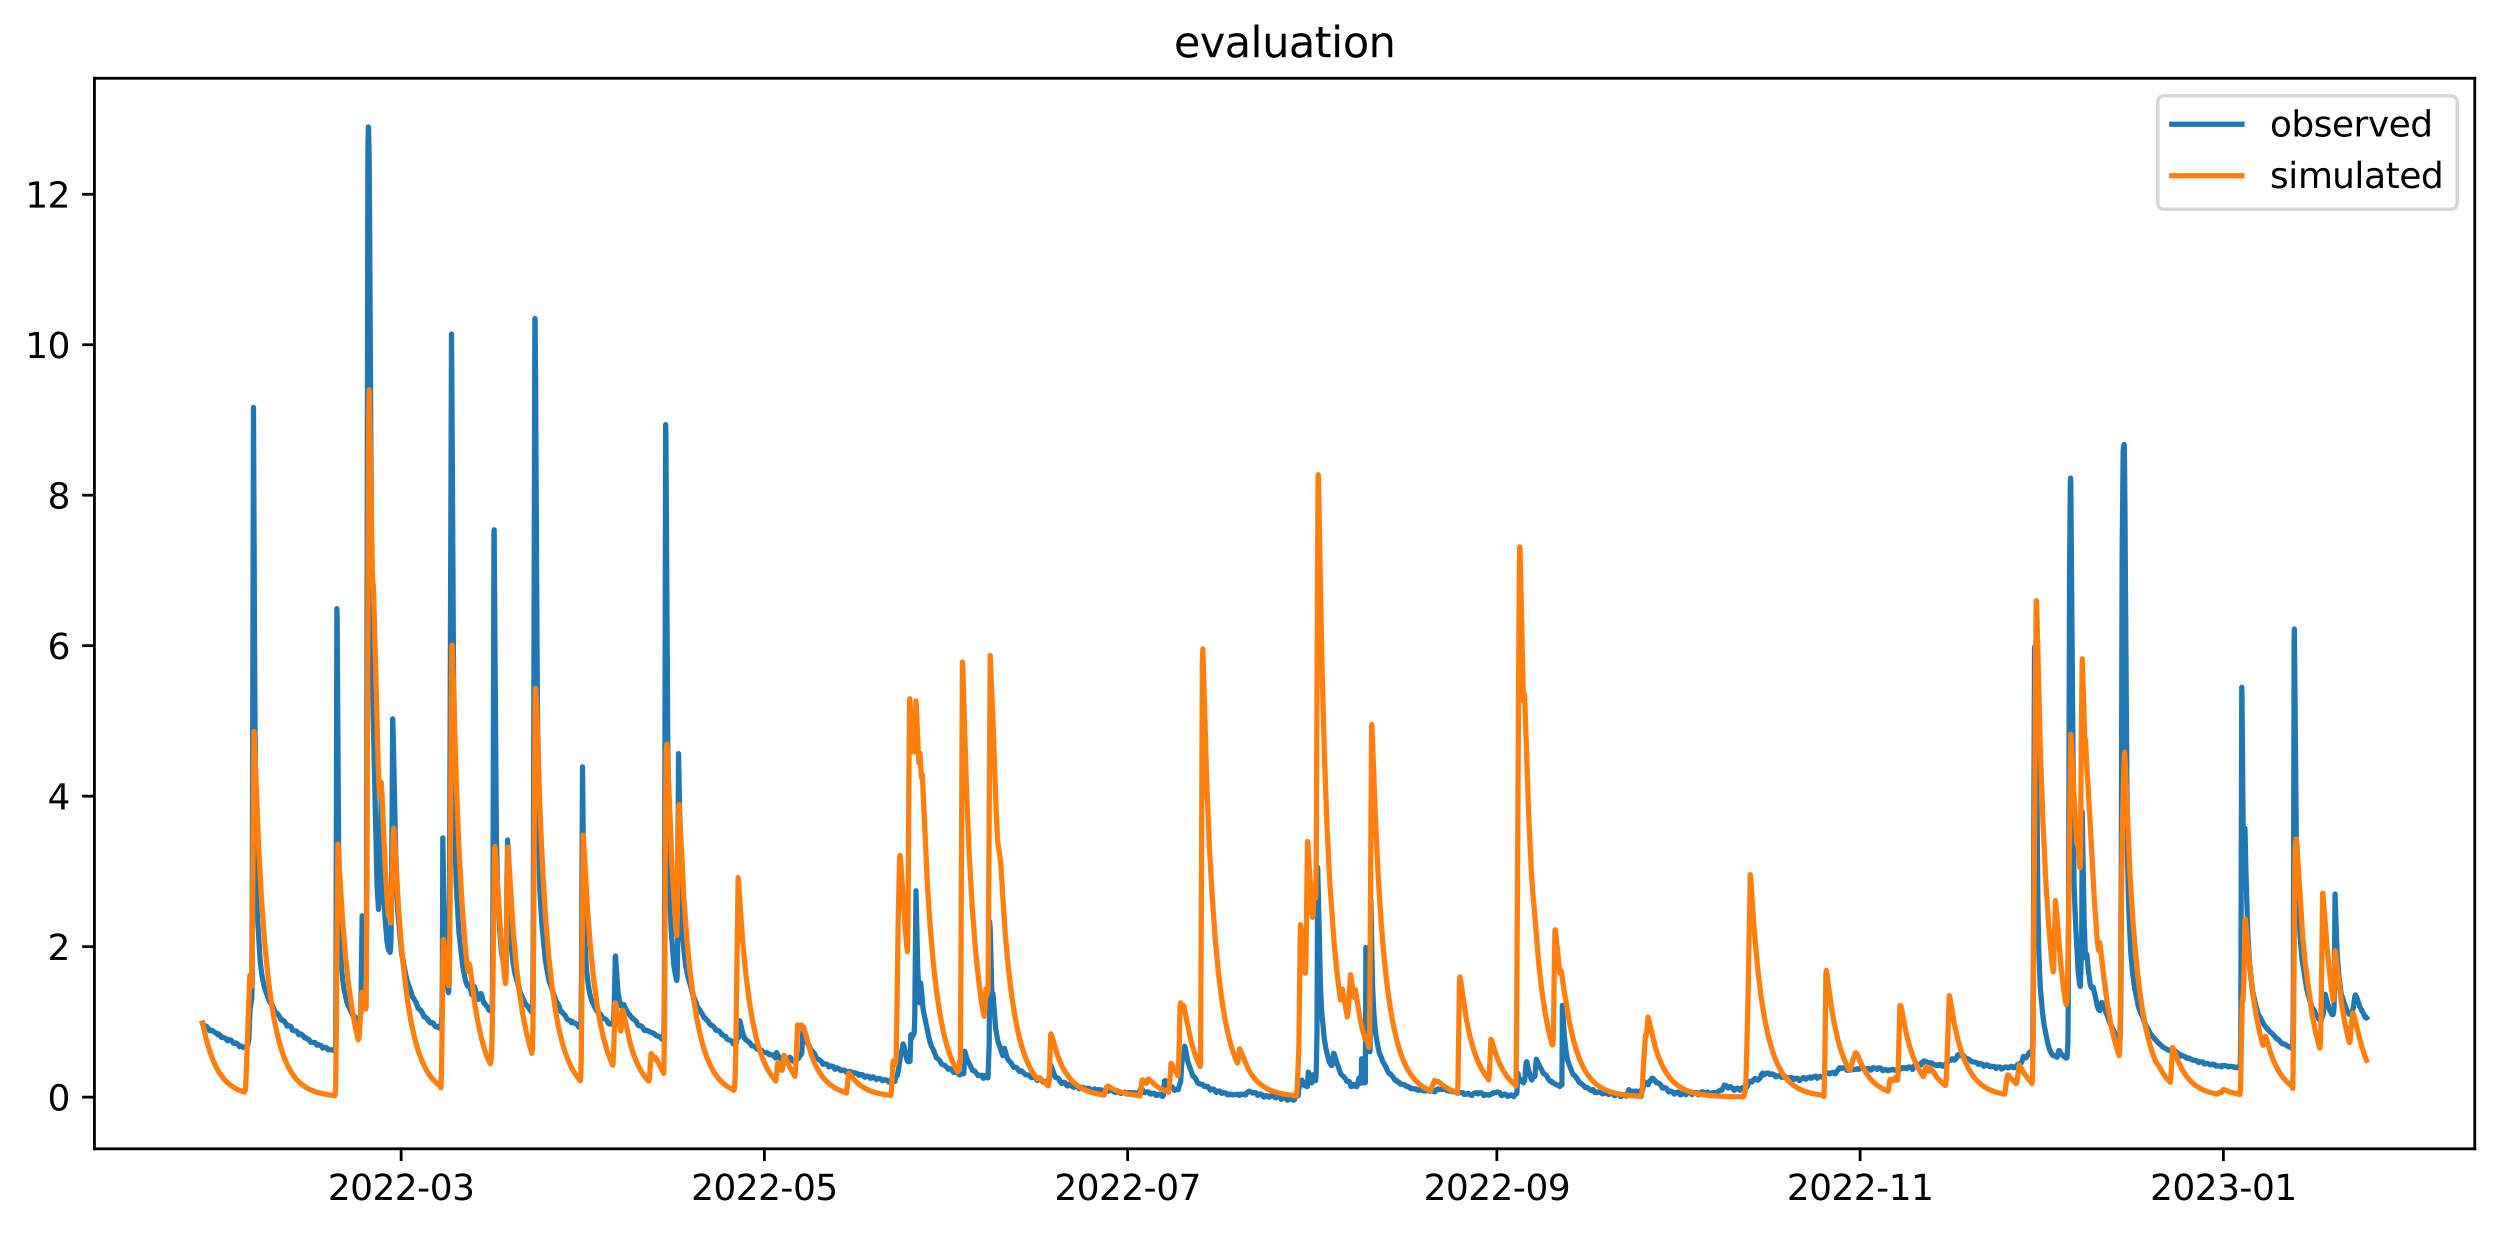 <?xml version="1.0" encoding="utf-8" standalone="no"?>
<!DOCTYPE svg PUBLIC "-//W3C//DTD SVG 1.1//EN"
  "http://www.w3.org/Graphics/SVG/1.1/DTD/svg11.dtd">
<svg xmlns:xlink="http://www.w3.org/1999/xlink" width="712.835pt" height="351.436pt" viewBox="0 0 712.835 351.436" xmlns="http://www.w3.org/2000/svg" version="1.1">
 <defs>
  <style type="text/css">*{stroke-linejoin: round; stroke-linecap: butt}</style>
 </defs>
 <g id="figure_1">
  <g id="patch_1">
   <path d="M 0 351.436 
L 712.835 351.436 
L 712.835 0 
L 0 0 
z
" style="fill: #ffffff"/>
  </g>
  <g id="axes_1">
   <g id="patch_2">
    <path d="M 26.925 327.558 
L 705.635 327.558 
L 705.635 22.318 
L 26.925 22.318 
z
" style="fill: #ffffff"/>
   </g>
   <g id="matplotlib.axis_1">
    <g id="xtick_1">
     <g id="line2d_1">
      <defs>
       <path id="m6c683ae3b8" d="M 0 0 
L 0 3.5 
" style="stroke: #000000; stroke-width: 0.8"/>
      </defs>
      <g>
       <use xlink:href="#m6c683ae3b8" x="114.375" y="327.558" style="stroke: #000000; stroke-width: 0.8"/>
      </g>
     </g>
     <g id="text_1">
      <!-- 2022-03 -->
      <g transform="translate(93.484 342.157) scale(0.1 -0.1)">
       <defs>
        <path id="DejaVuSans-32" d="M 1228 531 
L 3431 531 
L 3431 0 
L 469 0 
L 469 531 
Q 828 903 1448 1529 
Q 2069 2156 2228 2338 
Q 2531 2678 2651 2914 
Q 2772 3150 2772 3378 
Q 2772 3750 2511 3984 
Q 2250 4219 1831 4219 
Q 1534 4219 1204 4116 
Q 875 4013 500 3803 
L 500 4441 
Q 881 4594 1212 4672 
Q 1544 4750 1819 4750 
Q 2544 4750 2975 4387 
Q 3406 4025 3406 3419 
Q 3406 3131 3298 2873 
Q 3191 2616 2906 2266 
Q 2828 2175 2409 1742 
Q 1991 1309 1228 531 
z
" transform="scale(0.016)"/>
        <path id="DejaVuSans-30" d="M 2034 4250 
Q 1547 4250 1301 3770 
Q 1056 3291 1056 2328 
Q 1056 1369 1301 889 
Q 1547 409 2034 409 
Q 2525 409 2770 889 
Q 3016 1369 3016 2328 
Q 3016 3291 2770 3770 
Q 2525 4250 2034 4250 
z
M 2034 4750 
Q 2819 4750 3233 4129 
Q 3647 3509 3647 2328 
Q 3647 1150 3233 529 
Q 2819 -91 2034 -91 
Q 1250 -91 836 529 
Q 422 1150 422 2328 
Q 422 3509 836 4129 
Q 1250 4750 2034 4750 
z
" transform="scale(0.016)"/>
        <path id="DejaVuSans-2d" d="M 313 2009 
L 1997 2009 
L 1997 1497 
L 313 1497 
L 313 2009 
z
" transform="scale(0.016)"/>
        <path id="DejaVuSans-33" d="M 2597 2516 
Q 3050 2419 3304 2112 
Q 3559 1806 3559 1356 
Q 3559 666 3084 287 
Q 2609 -91 1734 -91 
Q 1441 -91 1130 -33 
Q 819 25 488 141 
L 488 750 
Q 750 597 1062 519 
Q 1375 441 1716 441 
Q 2309 441 2620 675 
Q 2931 909 2931 1356 
Q 2931 1769 2642 2001 
Q 2353 2234 1838 2234 
L 1294 2234 
L 1294 2753 
L 1863 2753 
Q 2328 2753 2575 2939 
Q 2822 3125 2822 3475 
Q 2822 3834 2567 4026 
Q 2313 4219 1838 4219 
Q 1578 4219 1281 4162 
Q 984 4106 628 3988 
L 628 4550 
Q 988 4650 1302 4700 
Q 1616 4750 1894 4750 
Q 2613 4750 3031 4423 
Q 3450 4097 3450 3541 
Q 3450 3153 3228 2886 
Q 3006 2619 2597 2516 
z
" transform="scale(0.016)"/>
       </defs>
       <use xlink:href="#DejaVuSans-32"/>
       <use xlink:href="#DejaVuSans-30" x="63.623"/>
       <use xlink:href="#DejaVuSans-32" x="127.246"/>
       <use xlink:href="#DejaVuSans-32" x="190.869"/>
       <use xlink:href="#DejaVuSans-2d" x="254.492"/>
       <use xlink:href="#DejaVuSans-30" x="290.576"/>
       <use xlink:href="#DejaVuSans-33" x="354.199"/>
      </g>
     </g>
    </g>
    <g id="xtick_2">
     <g id="line2d_2">
      <g>
       <use xlink:href="#m6c683ae3b8" x="217.953" y="327.558" style="stroke: #000000; stroke-width: 0.8"/>
      </g>
     </g>
     <g id="text_2">
      <!-- 2022-05 -->
      <g transform="translate(197.062 342.157) scale(0.1 -0.1)">
       <defs>
        <path id="DejaVuSans-35" d="M 691 4666 
L 3169 4666 
L 3169 4134 
L 1269 4134 
L 1269 2991 
Q 1406 3038 1543 3061 
Q 1681 3084 1819 3084 
Q 2600 3084 3056 2656 
Q 3513 2228 3513 1497 
Q 3513 744 3044 326 
Q 2575 -91 1722 -91 
Q 1428 -91 1123 -41 
Q 819 9 494 109 
L 494 744 
Q 775 591 1075 516 
Q 1375 441 1709 441 
Q 2250 441 2565 725 
Q 2881 1009 2881 1497 
Q 2881 1984 2565 2268 
Q 2250 2553 1709 2553 
Q 1456 2553 1204 2497 
Q 953 2441 691 2322 
L 691 4666 
z
" transform="scale(0.016)"/>
       </defs>
       <use xlink:href="#DejaVuSans-32"/>
       <use xlink:href="#DejaVuSans-30" x="63.623"/>
       <use xlink:href="#DejaVuSans-32" x="127.246"/>
       <use xlink:href="#DejaVuSans-32" x="190.869"/>
       <use xlink:href="#DejaVuSans-2d" x="254.492"/>
       <use xlink:href="#DejaVuSans-30" x="290.576"/>
       <use xlink:href="#DejaVuSans-35" x="354.199"/>
      </g>
     </g>
    </g>
    <g id="xtick_3">
     <g id="line2d_3">
      <g>
       <use xlink:href="#m6c683ae3b8" x="321.531" y="327.558" style="stroke: #000000; stroke-width: 0.8"/>
      </g>
     </g>
     <g id="text_3">
      <!-- 2022-07 -->
      <g transform="translate(300.639 342.157) scale(0.1 -0.1)">
       <defs>
        <path id="DejaVuSans-37" d="M 525 4666 
L 3525 4666 
L 3525 4397 
L 1831 0 
L 1172 0 
L 2766 4134 
L 525 4134 
L 525 4666 
z
" transform="scale(0.016)"/>
       </defs>
       <use xlink:href="#DejaVuSans-32"/>
       <use xlink:href="#DejaVuSans-30" x="63.623"/>
       <use xlink:href="#DejaVuSans-32" x="127.246"/>
       <use xlink:href="#DejaVuSans-32" x="190.869"/>
       <use xlink:href="#DejaVuSans-2d" x="254.492"/>
       <use xlink:href="#DejaVuSans-30" x="290.576"/>
       <use xlink:href="#DejaVuSans-37" x="354.199"/>
      </g>
     </g>
    </g>
    <g id="xtick_4">
     <g id="line2d_4">
      <g>
       <use xlink:href="#m6c683ae3b8" x="426.806" y="327.558" style="stroke: #000000; stroke-width: 0.8"/>
      </g>
     </g>
     <g id="text_4">
      <!-- 2022-09 -->
      <g transform="translate(405.915 342.157) scale(0.1 -0.1)">
       <defs>
        <path id="DejaVuSans-39" d="M 703 97 
L 703 672 
Q 941 559 1184 500 
Q 1428 441 1663 441 
Q 2288 441 2617 861 
Q 2947 1281 2994 2138 
Q 2813 1869 2534 1725 
Q 2256 1581 1919 1581 
Q 1219 1581 811 2004 
Q 403 2428 403 3163 
Q 403 3881 828 4315 
Q 1253 4750 1959 4750 
Q 2769 4750 3195 4129 
Q 3622 3509 3622 2328 
Q 3622 1225 3098 567 
Q 2575 -91 1691 -91 
Q 1453 -91 1209 -44 
Q 966 3 703 97 
z
M 1959 2075 
Q 2384 2075 2632 2365 
Q 2881 2656 2881 3163 
Q 2881 3666 2632 3958 
Q 2384 4250 1959 4250 
Q 1534 4250 1286 3958 
Q 1038 3666 1038 3163 
Q 1038 2656 1286 2365 
Q 1534 2075 1959 2075 
z
" transform="scale(0.016)"/>
       </defs>
       <use xlink:href="#DejaVuSans-32"/>
       <use xlink:href="#DejaVuSans-30" x="63.623"/>
       <use xlink:href="#DejaVuSans-32" x="127.246"/>
       <use xlink:href="#DejaVuSans-32" x="190.869"/>
       <use xlink:href="#DejaVuSans-2d" x="254.492"/>
       <use xlink:href="#DejaVuSans-30" x="290.576"/>
       <use xlink:href="#DejaVuSans-39" x="354.199"/>
      </g>
     </g>
    </g>
    <g id="xtick_5">
     <g id="line2d_5">
      <g>
       <use xlink:href="#m6c683ae3b8" x="530.384" y="327.558" style="stroke: #000000; stroke-width: 0.8"/>
      </g>
     </g>
     <g id="text_5">
      <!-- 2022-11 -->
      <g transform="translate(509.493 342.157) scale(0.1 -0.1)">
       <defs>
        <path id="DejaVuSans-31" d="M 794 531 
L 1825 531 
L 1825 4091 
L 703 3866 
L 703 4441 
L 1819 4666 
L 2450 4666 
L 2450 531 
L 3481 531 
L 3481 0 
L 794 0 
L 794 531 
z
" transform="scale(0.016)"/>
       </defs>
       <use xlink:href="#DejaVuSans-32"/>
       <use xlink:href="#DejaVuSans-30" x="63.623"/>
       <use xlink:href="#DejaVuSans-32" x="127.246"/>
       <use xlink:href="#DejaVuSans-32" x="190.869"/>
       <use xlink:href="#DejaVuSans-2d" x="254.492"/>
       <use xlink:href="#DejaVuSans-31" x="290.576"/>
       <use xlink:href="#DejaVuSans-31" x="354.199"/>
      </g>
     </g>
    </g>
    <g id="xtick_6">
     <g id="line2d_6">
      <g>
       <use xlink:href="#m6c683ae3b8" x="633.962" y="327.558" style="stroke: #000000; stroke-width: 0.8"/>
      </g>
     </g>
     <g id="text_6">
      <!-- 2023-01 -->
      <g transform="translate(613.07 342.157) scale(0.1 -0.1)">
       <use xlink:href="#DejaVuSans-32"/>
       <use xlink:href="#DejaVuSans-30" x="63.623"/>
       <use xlink:href="#DejaVuSans-32" x="127.246"/>
       <use xlink:href="#DejaVuSans-33" x="190.869"/>
       <use xlink:href="#DejaVuSans-2d" x="254.492"/>
       <use xlink:href="#DejaVuSans-30" x="290.576"/>
       <use xlink:href="#DejaVuSans-31" x="354.199"/>
      </g>
     </g>
    </g>
   </g>
   <g id="matplotlib.axis_2">
    <g id="ytick_1">
     <g id="line2d_7">
      <defs>
       <path id="mb7dee6a72b" d="M 0 0 
L -3.5 0 
" style="stroke: #000000; stroke-width: 0.8"/>
      </defs>
      <g>
       <use xlink:href="#mb7dee6a72b" x="26.925" y="312.825" style="stroke: #000000; stroke-width: 0.8"/>
      </g>
     </g>
     <g id="text_7">
      <!-- 0 -->
      <g transform="translate(13.562 316.625) scale(0.1 -0.1)">
       <use xlink:href="#DejaVuSans-30"/>
      </g>
     </g>
    </g>
    <g id="ytick_2">
     <g id="line2d_8">
      <g>
       <use xlink:href="#mb7dee6a72b" x="26.925" y="269.92" style="stroke: #000000; stroke-width: 0.8"/>
      </g>
     </g>
     <g id="text_8">
      <!-- 2 -->
      <g transform="translate(13.562 273.719) scale(0.1 -0.1)">
       <use xlink:href="#DejaVuSans-32"/>
      </g>
     </g>
    </g>
    <g id="ytick_3">
     <g id="line2d_9">
      <g>
       <use xlink:href="#mb7dee6a72b" x="26.925" y="227.015" style="stroke: #000000; stroke-width: 0.8"/>
      </g>
     </g>
     <g id="text_9">
      <!-- 4 -->
      <g transform="translate(13.562 230.814) scale(0.1 -0.1)">
       <defs>
        <path id="DejaVuSans-34" d="M 2419 4116 
L 825 1625 
L 2419 1625 
L 2419 4116 
z
M 2253 4666 
L 3047 4666 
L 3047 1625 
L 3713 1625 
L 3713 1100 
L 3047 1100 
L 3047 0 
L 2419 0 
L 2419 1100 
L 313 1100 
L 313 1709 
L 2253 4666 
z
" transform="scale(0.016)"/>
       </defs>
       <use xlink:href="#DejaVuSans-34"/>
      </g>
     </g>
    </g>
    <g id="ytick_4">
     <g id="line2d_10">
      <g>
       <use xlink:href="#mb7dee6a72b" x="26.925" y="184.109" style="stroke: #000000; stroke-width: 0.8"/>
      </g>
     </g>
     <g id="text_10">
      <!-- 6 -->
      <g transform="translate(13.562 187.908) scale(0.1 -0.1)">
       <defs>
        <path id="DejaVuSans-36" d="M 2113 2584 
Q 1688 2584 1439 2293 
Q 1191 2003 1191 1497 
Q 1191 994 1439 701 
Q 1688 409 2113 409 
Q 2538 409 2786 701 
Q 3034 994 3034 1497 
Q 3034 2003 2786 2293 
Q 2538 2584 2113 2584 
z
M 3366 4563 
L 3366 3988 
Q 3128 4100 2886 4159 
Q 2644 4219 2406 4219 
Q 1781 4219 1451 3797 
Q 1122 3375 1075 2522 
Q 1259 2794 1537 2939 
Q 1816 3084 2150 3084 
Q 2853 3084 3261 2657 
Q 3669 2231 3669 1497 
Q 3669 778 3244 343 
Q 2819 -91 2113 -91 
Q 1303 -91 875 529 
Q 447 1150 447 2328 
Q 447 3434 972 4092 
Q 1497 4750 2381 4750 
Q 2619 4750 2861 4703 
Q 3103 4656 3366 4563 
z
" transform="scale(0.016)"/>
       </defs>
       <use xlink:href="#DejaVuSans-36"/>
      </g>
     </g>
    </g>
    <g id="ytick_5">
     <g id="line2d_11">
      <g>
       <use xlink:href="#mb7dee6a72b" x="26.925" y="141.204" style="stroke: #000000; stroke-width: 0.8"/>
      </g>
     </g>
     <g id="text_11">
      <!-- 8 -->
      <g transform="translate(13.562 145.003) scale(0.1 -0.1)">
       <defs>
        <path id="DejaVuSans-38" d="M 2034 2216 
Q 1584 2216 1326 1975 
Q 1069 1734 1069 1313 
Q 1069 891 1326 650 
Q 1584 409 2034 409 
Q 2484 409 2743 651 
Q 3003 894 3003 1313 
Q 3003 1734 2745 1975 
Q 2488 2216 2034 2216 
z
M 1403 2484 
Q 997 2584 770 2862 
Q 544 3141 544 3541 
Q 544 4100 942 4425 
Q 1341 4750 2034 4750 
Q 2731 4750 3128 4425 
Q 3525 4100 3525 3541 
Q 3525 3141 3298 2862 
Q 3072 2584 2669 2484 
Q 3125 2378 3379 2068 
Q 3634 1759 3634 1313 
Q 3634 634 3220 271 
Q 2806 -91 2034 -91 
Q 1263 -91 848 271 
Q 434 634 434 1313 
Q 434 1759 690 2068 
Q 947 2378 1403 2484 
z
M 1172 3481 
Q 1172 3119 1398 2916 
Q 1625 2713 2034 2713 
Q 2441 2713 2670 2916 
Q 2900 3119 2900 3481 
Q 2900 3844 2670 4047 
Q 2441 4250 2034 4250 
Q 1625 4250 1398 4047 
Q 1172 3844 1172 3481 
z
" transform="scale(0.016)"/>
       </defs>
       <use xlink:href="#DejaVuSans-38"/>
      </g>
     </g>
    </g>
    <g id="ytick_6">
     <g id="line2d_12">
      <g>
       <use xlink:href="#mb7dee6a72b" x="26.925" y="98.298" style="stroke: #000000; stroke-width: 0.8"/>
      </g>
     </g>
     <g id="text_12">
      <!-- 10 -->
      <g transform="translate(7.2 102.098) scale(0.1 -0.1)">
       <use xlink:href="#DejaVuSans-31"/>
       <use xlink:href="#DejaVuSans-30" x="63.623"/>
      </g>
     </g>
    </g>
    <g id="ytick_7">
     <g id="line2d_13">
      <g>
       <use xlink:href="#mb7dee6a72b" x="26.925" y="55.393" style="stroke: #000000; stroke-width: 0.8"/>
      </g>
     </g>
     <g id="text_13">
      <!-- 12 -->
      <g transform="translate(7.2 59.192) scale(0.1 -0.1)">
       <use xlink:href="#DejaVuSans-31"/>
       <use xlink:href="#DejaVuSans-32" x="63.623"/>
      </g>
     </g>
    </g>
   </g>
   <g id="line2d_14">
    <path d="M 57.775 291.802 
L 57.988 292.338 
L 58.271 292.445 
L 58.624 292.553 
L 58.766 292.66 
L 58.907 292.66 
L 59.12 292.928 
L 59.332 293.143 
L 59.756 293.84 
L 59.827 293.786 
L 59.898 293.893 
L 60.11 293.733 
L 60.252 293.786 
L 60.322 293.733 
L 60.535 293.947 
L 60.676 293.947 
L 60.818 294.001 
L 61.101 294.269 
L 61.242 294.323 
L 61.525 294.591 
L 62.02 294.698 
L 62.162 295.073 
L 62.233 294.752 
L 62.303 294.805 
L 62.869 295.288 
L 63.152 295.824 
L 63.294 295.663 
L 63.718 295.878 
L 64.072 295.931 
L 64.214 296.092 
L 64.426 296.146 
L 64.78 296.682 
L 64.85 296.575 
L 64.921 296.79 
L 64.992 296.682 
L 65.204 296.414 
L 65.487 296.521 
L 65.912 296.575 
L 66.195 296.95 
L 66.619 297.487 
L 66.902 297.38 
L 67.256 297.38 
L 67.468 297.594 
L 67.751 297.701 
L 68.317 298.452 
L 68.742 298.238 
L 68.954 298.452 
L 69.095 298.506 
L 69.308 298.667 
L 69.449 298.559 
L 69.591 298.667 
L 70.157 298.559 
L 70.298 298.291 
L 70.44 298.077 
L 70.51 297.916 
L 70.581 297.969 
L 70.652 297.969 
L 70.935 296.414 
L 71.076 293.089 
L 71.289 287.94 
L 71.784 284.722 
L 71.855 282.094 
L 72.279 116.158 
L 72.633 193.924 
L 72.987 246.161 
L 73.34 259.945 
L 74.119 273.138 
L 74.331 275.337 
L 74.614 277.697 
L 75.251 281.022 
L 75.817 282.845 
L 75.958 283.113 
L 76.241 284.025 
L 76.949 285.849 
L 77.232 286.17 
L 77.444 286.492 
L 77.656 286.707 
L 77.868 287.189 
L 77.939 287.243 
L 78.434 288.584 
L 78.717 288.691 
L 79.142 289.067 
L 79.425 289.496 
L 79.637 289.71 
L 80.132 290.836 
L 80.203 290.783 
L 80.345 290.783 
L 80.415 290.729 
L 80.628 290.944 
L 80.698 290.944 
L 80.84 291.105 
L 80.911 291.051 
L 81.123 291.265 
L 81.76 292.284 
L 81.83 292.606 
L 81.901 292.392 
L 81.972 292.499 
L 82.184 292.338 
L 82.467 292.445 
L 82.679 292.66 
L 82.821 292.66 
L 82.962 292.714 
L 83.245 293.25 
L 83.387 293.733 
L 83.458 293.679 
L 83.599 293.84 
L 84.236 293.947 
L 84.377 293.947 
L 84.448 293.947 
L 84.66 294.162 
L 84.802 294.269 
L 85.085 294.859 
L 85.156 294.805 
L 85.297 295.073 
L 85.368 295.02 
L 85.58 294.859 
L 85.792 294.805 
L 86.005 295.02 
L 86.217 295.073 
L 86.854 295.931 
L 86.995 295.931 
L 87.137 295.985 
L 87.207 295.878 
L 87.42 296.092 
L 87.632 296.307 
L 88.056 296.361 
L 88.622 297.219 
L 88.693 297.165 
L 89.825 297.272 
L 90.391 298.023 
L 90.533 297.969 
L 90.674 297.809 
L 90.886 297.969 
L 91.099 298.023 
L 91.594 298.13 
L 92.018 298.881 
L 92.231 298.774 
L 92.514 298.667 
L 92.938 298.667 
L 93.15 298.881 
L 93.292 298.881 
L 93.575 299.364 
L 93.787 299.31 
L 94.99 299.364 
L 95.202 299.632 
L 95.273 299.578 
L 95.344 299.686 
L 95.485 299.31 
L 95.556 299.525 
L 95.697 297.648 
L 95.768 293.786 
L 96.051 173.544 
L 96.122 175.689 
L 96.617 252.222 
L 96.971 266.97 
L 97.395 275.98 
L 97.749 279.681 
L 98.174 282.47 
L 98.881 285.688 
L 99.235 286.6 
L 100.721 289.71 
L 100.933 289.764 
L 101.074 289.817 
L 101.287 290.032 
L 102.136 291.212 
L 102.419 290.944 
L 102.702 290.246 
L 102.843 288.852 
L 102.914 287.029 
L 103.268 261.124 
L 103.338 262.304 
L 103.904 275.498 
L 104.329 279.306 
L 104.4 279.252 
L 104.47 275.498 
L 104.895 42.897 
L 105.036 36.193 
L 105.107 36.783 
L 105.249 44.077 
L 105.39 63.438 
L 105.956 165.606 
L 106.31 200.145 
L 107.513 252.651 
L 107.937 259.301 
L 108.079 257.531 
L 108.432 244.445 
L 108.715 223.904 
L 108.857 229.803 
L 109.281 250.559 
L 109.777 261.714 
L 110.343 268.365 
L 110.626 270.295 
L 110.696 270.349 
L 110.767 270.885 
L 110.838 270.832 
L 111.192 271.529 
L 111.333 270.885 
L 111.475 268.15 
L 111.616 257.317 
L 111.97 204.972 
L 112.111 209.155 
L 113.031 252.758 
L 113.385 259.462 
L 114.446 271.207 
L 114.729 273.031 
L 114.8 273.192 
L 115.083 274.961 
L 116.073 279.681 
L 116.144 279.735 
L 116.639 281.236 
L 116.781 281.558 
L 116.993 282.363 
L 117.064 282.363 
L 117.559 284.24 
L 117.701 284.293 
L 118.55 285.688 
L 119.257 287.565 
L 119.399 287.672 
L 119.54 287.672 
L 119.894 288.155 
L 119.965 288.048 
L 120.177 288.369 
L 120.531 289.013 
L 120.814 289.764 
L 120.955 289.978 
L 121.097 289.871 
L 121.309 290.032 
L 121.946 290.622 
L 122.299 291.212 
L 122.582 291.48 
L 122.653 291.641 
L 122.724 291.587 
L 122.936 291.48 
L 123.219 291.695 
L 123.29 291.587 
L 123.502 291.855 
L 123.573 291.802 
L 123.997 292.553 
L 124.139 292.499 
L 124.351 292.821 
L 124.493 292.66 
L 124.634 292.66 
L 124.846 292.767 
L 125.059 292.982 
L 125.342 293.089 
L 125.695 293.357 
L 126.049 289.496 
L 126.12 279.466 
L 126.261 238.921 
L 126.474 252.007 
L 126.827 268.74 
L 127.181 276.946 
L 127.747 282.577 
L 127.889 283.06 
L 127.959 282.416 
L 128.03 280.056 
L 128.172 255.6 
L 128.738 95.241 
L 128.879 114.656 
L 129.304 190.867 
L 129.728 238.653 
L 130.082 252.114 
L 130.86 265.844 
L 131.921 275.39 
L 132.7 279.574 
L 132.841 279.896 
L 133.195 280.915 
L 133.407 281.236 
L 133.619 280.754 
L 133.69 280.646 
L 133.761 280.861 
L 133.832 280.807 
L 133.973 281.022 
L 134.539 283.65 
L 134.61 283.703 
L 134.963 282.738 
L 135.317 281.344 
L 135.742 282.899 
L 136.308 284.991 
L 136.449 284.883 
L 136.803 284.186 
L 137.086 283.274 
L 137.227 283.489 
L 137.298 283.596 
L 137.864 285.849 
L 137.935 285.795 
L 138.006 286.117 
L 138.076 285.902 
L 138.147 285.956 
L 138.359 286.331 
L 138.572 286.653 
L 138.855 287.082 
L 139.067 287.297 
L 139.35 287.94 
L 139.562 288.048 
L 139.774 288.262 
L 139.916 288.155 
L 140.128 287.94 
L 140.34 286.331 
L 140.411 284.079 
L 140.553 256.941 
L 140.836 151.984 
L 140.906 151.072 
L 141.119 182.768 
L 141.543 238.814 
L 141.897 253.83 
L 142.392 263.913 
L 142.958 271.422 
L 144.161 277.965 
L 144.232 277.75 
L 144.373 274.157 
L 144.515 258.711 
L 144.727 239.511 
L 145.364 262.68 
L 145.788 270.027 
L 146.354 274.961 
L 146.849 277.643 
L 148.406 283.167 
L 149.962 286.546 
L 150.033 286.492 
L 150.316 286.76 
L 150.387 286.76 
L 150.67 287.297 
L 150.741 287.189 
L 151.094 287.94 
L 151.66 288.638 
L 151.731 288.584 
L 151.873 287.511 
L 151.943 285.098 
L 152.014 274.64 
L 152.509 90.79 
L 152.58 91.165 
L 152.722 109.936 
L 153.146 188.024 
L 153.571 239.457 
L 153.924 253.67 
L 154.49 263.377 
L 155.481 273.621 
L 155.976 276.57 
L 156.613 279.896 
L 156.825 280.539 
L 157.108 281.344 
L 158.523 285.312 
L 158.948 286.01 
L 159.372 286.76 
L 159.867 288.423 
L 159.938 288.316 
L 160.15 288.584 
L 160.221 288.477 
L 160.504 288.852 
L 160.999 289.442 
L 161.141 289.496 
L 161.353 289.978 
L 161.778 290.729 
L 161.919 290.729 
L 162.131 290.836 
L 162.344 290.944 
L 162.414 290.89 
L 162.627 291.212 
L 162.768 291.373 
L 162.91 291.587 
L 163.051 291.158 
L 163.263 291.587 
L 163.9 291.695 
L 164.042 291.802 
L 164.183 291.855 
L 164.395 292.016 
L 164.678 292.231 
L 164.82 292.553 
L 164.891 292.553 
L 165.103 292.928 
L 165.527 292.928 
L 165.598 292.66 
L 165.669 291.909 
L 165.81 276.839 
L 166.093 218.648 
L 166.164 225.996 
L 166.447 252.972 
L 166.801 268.257 
L 167.225 276.517 
L 167.721 280.646 
L 168.145 283.328 
L 168.853 285.688 
L 169.206 286.278 
L 169.489 287.029 
L 169.772 287.511 
L 169.985 287.994 
L 170.268 288.369 
L 171.187 289.174 
L 171.47 289.603 
L 171.683 290.086 
L 171.966 290.461 
L 172.107 290.515 
L 172.178 290.407 
L 172.319 290.515 
L 172.602 290.568 
L 172.815 290.783 
L 173.098 290.997 
L 173.451 291.802 
L 173.664 291.963 
L 173.805 291.855 
L 173.876 291.963 
L 173.947 291.802 
L 174.017 291.909 
L 174.159 291.855 
L 174.3 292.016 
L 174.371 291.909 
L 174.513 292.07 
L 174.796 292.124 
L 175.008 290.3 
L 175.149 286.17 
L 175.432 272.923 
L 175.503 272.602 
L 176.211 282.899 
L 176.847 286.492 
L 176.918 286.76 
L 176.989 286.707 
L 177.06 286.117 
L 177.13 286.331 
L 177.555 287.029 
L 177.909 286.439 
L 178.262 287.35 
L 178.97 288.691 
L 179.536 289.388 
L 179.607 289.388 
L 179.819 289.817 
L 179.96 289.925 
L 180.243 290.354 
L 180.314 290.246 
L 180.456 290.515 
L 180.526 290.461 
L 181.517 291.319 
L 181.729 292.016 
L 181.941 292.284 
L 182.154 292.499 
L 182.224 292.338 
L 182.295 292.392 
L 182.366 292.499 
L 182.437 292.445 
L 182.861 292.553 
L 183.286 292.982 
L 183.71 293.786 
L 183.852 293.786 
L 183.922 293.84 
L 184.064 293.733 
L 184.488 293.786 
L 184.63 293.947 
L 184.984 294.001 
L 185.196 294.162 
L 185.479 294.269 
L 185.62 294.376 
L 186.045 294.483 
L 186.186 294.591 
L 186.328 294.591 
L 186.54 294.805 
L 186.682 294.859 
L 186.894 295.127 
L 187.46 295.449 
L 187.884 295.556 
L 188.026 295.663 
L 188.167 295.717 
L 188.38 295.878 
L 188.45 295.878 
L 188.663 296.2 
L 188.733 296.307 
L 188.804 296.253 
L 189.158 296.253 
L 189.229 296.521 
L 189.37 293.357 
L 189.441 281.344 
L 189.795 121.092 
L 189.865 123.666 
L 190.573 239.457 
L 190.927 255.332 
L 191.422 265.898 
L 192.129 275.337 
L 192.908 279.52 
L 192.978 279.52 
L 193.049 278.984 
L 193.191 272.977 
L 193.332 239.94 
L 193.474 214.894 
L 194.323 261.553 
L 194.676 267.775 
L 195.525 275.605 
L 195.596 275.712 
L 196.021 277.965 
L 197.86 284.562 
L 198.002 284.669 
L 198.285 285.473 
L 198.497 285.956 
L 198.78 286.868 
L 199.275 287.779 
L 199.346 287.726 
L 199.558 288.101 
L 199.629 288.048 
L 199.7 288.477 
L 199.77 288.423 
L 199.841 288.477 
L 200.053 288.906 
L 200.124 288.906 
L 200.832 290.3 
L 201.185 290.407 
L 201.539 290.944 
L 201.61 290.836 
L 201.822 291.051 
L 201.893 291.105 
L 202.247 291.855 
L 202.6 292.231 
L 202.671 292.177 
L 202.813 292.284 
L 203.025 292.338 
L 203.308 292.606 
L 203.662 292.928 
L 204.086 293.733 
L 204.581 293.84 
L 204.794 293.893 
L 205.006 293.947 
L 205.218 294.162 
L 205.43 294.43 
L 205.784 295.02 
L 205.926 295.02 
L 206.138 295.073 
L 206.35 295.288 
L 206.775 295.556 
L 206.916 295.502 
L 207.27 296.253 
L 207.765 296.521 
L 208.331 296.629 
L 208.685 296.897 
L 208.897 297.326 
L 208.968 297.38 
L 209.039 297.594 
L 209.109 297.54 
L 209.322 297.701 
L 209.534 297.487 
L 209.605 297.54 
L 209.817 297.326 
L 209.958 297.165 
L 210.1 296.307 
L 210.171 296.361 
L 210.383 295.878 
L 210.595 295.824 
L 210.666 295.61 
L 210.949 291.051 
L 211.02 291.265 
L 211.444 293.196 
L 211.939 295.073 
L 212.152 295.824 
L 212.293 296.092 
L 212.364 295.931 
L 212.435 296.039 
L 212.647 296.521 
L 212.93 296.629 
L 213.779 297.38 
L 214.416 298.238 
L 215.052 298.291 
L 215.265 298.452 
L 215.406 298.559 
L 215.548 298.72 
L 215.831 299.096 
L 215.972 299.149 
L 216.184 299.31 
L 216.397 299.149 
L 216.68 299.31 
L 216.821 299.31 
L 217.104 299.418 
L 217.387 299.847 
L 217.812 300.115 
L 217.953 300.007 
L 218.378 300.115 
L 218.661 300.222 
L 218.802 300.222 
L 219.014 300.383 
L 219.085 300.383 
L 219.297 300.705 
L 220.359 300.812 
L 220.712 301.187 
L 221.137 301.67 
L 221.208 301.67 
L 221.42 300.115 
L 221.986 301.241 
L 222.127 301.295 
L 222.41 301.67 
L 222.481 301.67 
L 222.693 302.045 
L 222.976 301.992 
L 223.259 301.67 
L 223.755 301.777 
L 223.896 301.885 
L 223.967 301.885 
L 224.108 302.099 
L 224.25 302.099 
L 224.321 302.314 
L 224.462 302.099 
L 224.533 302.26 
L 224.887 301.67 
L 225.028 301.616 
L 225.24 301.456 
L 225.453 301.67 
L 225.594 301.885 
L 225.736 302.099 
L 226.089 302.582 
L 226.302 302.528 
L 226.797 302.421 
L 227.08 301.885 
L 227.221 301.831 
L 227.433 301.67 
L 227.504 301.67 
L 227.575 301.885 
L 227.646 301.813 
L 227.716 301.777 
L 228.282 300.812 
L 228.353 300.812 
L 228.636 300.222 
L 228.778 296.361 
L 228.919 294.215 
L 229.061 294.483 
L 229.414 295.771 
L 229.627 296.253 
L 229.91 297.058 
L 230.263 297.594 
L 230.405 297.648 
L 230.759 298.238 
L 231.183 299.418 
L 231.325 299.632 
L 231.466 299.525 
L 231.749 299.9 
L 232.174 300.329 
L 232.952 301.885 
L 233.164 301.938 
L 233.306 302.099 
L 233.447 302.099 
L 233.589 302.099 
L 233.801 302.314 
L 234.296 302.796 
L 234.579 303.386 
L 234.65 303.494 
L 234.721 303.44 
L 234.933 303.279 
L 235.004 303.386 
L 235.074 303.333 
L 235.782 303.44 
L 236.065 303.815 
L 236.277 304.083 
L 236.348 304.244 
L 236.419 304.137 
L 236.702 303.976 
L 236.772 304.03 
L 236.843 303.923 
L 236.914 304.03 
L 236.985 303.976 
L 237.268 304.083 
L 237.338 304.03 
L 237.409 304.137 
L 237.48 304.03 
L 237.834 304.566 
L 238.117 304.888 
L 238.258 304.673 
L 238.683 304.459 
L 238.895 304.673 
L 239.249 304.727 
L 239.602 305.102 
L 239.744 305.21 
L 239.815 305.263 
L 239.956 305.102 
L 240.805 305.156 
L 241.159 305.532 
L 241.23 305.532 
L 241.3 305.746 
L 241.371 305.675 
L 241.513 305.532 
L 241.654 305.532 
L 242.574 305.532 
L 242.645 305.746 
L 242.715 305.692 
L 243.14 306.229 
L 243.281 306.175 
L 243.564 305.853 
L 243.706 305.961 
L 244.413 306.068 
L 244.838 306.604 
L 244.979 306.604 
L 245.121 306.39 
L 245.97 306.443 
L 246.324 306.98 
L 246.677 307.141 
L 246.96 306.819 
L 247.739 306.926 
L 248.163 307.462 
L 248.375 307.409 
L 248.588 307.248 
L 248.8 307.248 
L 248.941 307.033 
L 249.932 307.838 
L 250.073 307.677 
L 250.215 307.623 
L 250.356 307.462 
L 250.993 307.57 
L 251.418 307.945 
L 251.63 308.16 
L 251.771 308.106 
L 251.913 307.891 
L 252.762 307.945 
L 252.974 308.213 
L 253.186 308.32 
L 253.399 308.535 
L 253.469 308.428 
L 253.752 308.16 
L 253.823 308.106 
L 253.965 307.891 
L 254.248 307.945 
L 254.318 308.106 
L 254.389 307.999 
L 255.026 308.374 
L 255.167 308.374 
L 255.309 307.141 
L 255.38 307.248 
L 255.733 306.711 
L 255.875 306.604 
L 256.299 304.244 
L 256.865 300.276 
L 257.078 299.847 
L 257.502 297.648 
L 257.573 297.755 
L 257.714 298.184 
L 258.493 301.831 
L 258.776 302.635 
L 258.846 302.475 
L 259.059 302.26 
L 259.271 302.743 
L 259.483 302.635 
L 259.695 295.073 
L 259.766 295.449 
L 259.908 296.146 
L 260.261 294.805 
L 260.332 294.805 
L 260.544 295.02 
L 260.686 293.947 
L 260.827 290.139 
L 260.969 274.961 
L 261.181 253.991 
L 261.323 260.159 
L 261.676 276.302 
L 262.03 283.543 
L 262.242 285.956 
L 262.313 285.902 
L 262.525 280.325 
L 262.596 280.807 
L 263.233 287.94 
L 264.86 295.824 
L 265.285 297.487 
L 265.638 298.452 
L 266.134 299.31 
L 266.983 301.563 
L 267.053 301.67 
L 267.124 301.616 
L 267.902 302.314 
L 268.468 303.386 
L 268.893 303.601 
L 269.317 303.708 
L 269.883 304.244 
L 270.379 304.888 
L 270.591 304.781 
L 270.803 304.673 
L 271.228 304.888 
L 271.369 304.942 
L 271.723 305.532 
L 271.794 305.532 
L 271.935 305.8 
L 272.006 305.746 
L 273.067 305.746 
L 273.421 306.282 
L 273.633 306.497 
L 274.199 306.175 
L 274.765 306.175 
L 274.836 305.961 
L 275.048 299.739 
L 275.119 299.793 
L 275.685 301.885 
L 276.039 302.582 
L 277.312 305.21 
L 277.807 305.317 
L 278.09 305.692 
L 278.373 305.961 
L 278.727 306.497 
L 278.869 306.711 
L 278.939 306.658 
L 279.152 306.604 
L 279.93 306.604 
L 280.213 307.194 
L 280.425 307.462 
L 280.567 306.658 
L 280.637 306.819 
L 280.92 306.872 
L 281.133 307.087 
L 281.486 307.248 
L 281.699 307.355 
L 282.052 297.755 
L 282.194 262.787 
L 282.335 264.718 
L 282.831 284.347 
L 282.972 287.136 
L 283.114 283.274 
L 283.892 293.196 
L 284.529 296.843 
L 285.944 301.026 
L 286.014 300.919 
L 286.297 298.881 
L 286.368 298.881 
L 287.005 301.08 
L 287.288 301.885 
L 287.5 302.314 
L 287.712 302.421 
L 288.137 302.957 
L 288.278 303.064 
L 289.057 304.352 
L 289.127 304.298 
L 289.34 304.244 
L 289.623 304.298 
L 289.835 304.459 
L 289.976 304.513 
L 290.33 305.049 
L 290.684 305.532 
L 291.108 305.317 
L 291.179 305.317 
L 291.25 305.478 
L 291.321 305.424 
L 292.028 306.068 
L 292.382 306.443 
L 293.302 306.551 
L 293.938 307.141 
L 294.151 307.301 
L 294.363 307.194 
L 294.434 307.087 
L 294.504 307.141 
L 294.646 307.141 
L 295.141 307.248 
L 295.778 308.106 
L 295.919 308.052 
L 296.061 307.891 
L 296.132 307.891 
L 296.273 307.677 
L 296.415 307.73 
L 296.556 307.677 
L 296.768 307.891 
L 296.981 307.999 
L 297.405 308.535 
L 297.688 308.481 
L 297.83 308.32 
L 298.608 308.428 
L 298.962 308.857 
L 299.669 303.815 
L 300.872 307.141 
L 301.013 307.248 
L 301.367 307.248 
L 301.579 307.462 
L 301.721 307.462 
L 301.862 307.677 
L 301.933 307.677 
L 302.287 308.481 
L 302.358 308.535 
L 302.499 308.749 
L 302.57 308.749 
L 302.711 308.964 
L 302.853 308.749 
L 302.994 308.642 
L 303.207 308.589 
L 303.419 308.589 
L 303.56 308.749 
L 303.702 308.749 
L 303.985 309.179 
L 304.126 309.393 
L 304.409 309.661 
L 304.551 309.393 
L 304.622 309.393 
L 304.763 309.179 
L 305.4 309.179 
L 305.683 309.768 
L 306.178 310.037 
L 306.815 309.661 
L 307.098 309.715 
L 307.664 310.412 
L 307.735 310.466 
L 307.947 310.251 
L 308.018 310.251 
L 308.23 310.037 
L 308.867 310.09 
L 309.362 310.68 
L 309.503 310.68 
L 309.786 310.305 
L 310.565 310.305 
L 310.848 310.68 
L 311.201 310.895 
L 311.626 310.68 
L 312.05 310.627 
L 312.121 310.466 
L 312.192 310.573 
L 312.333 310.68 
L 312.616 310.734 
L 312.758 310.895 
L 313.112 310.787 
L 313.253 310.68 
L 314.031 310.787 
L 314.244 310.948 
L 314.314 310.948 
L 314.456 311.109 
L 314.668 311.056 
L 314.81 310.895 
L 315.871 310.895 
L 316.083 311.109 
L 316.437 311.002 
L 316.578 310.895 
L 317.286 310.895 
L 317.569 311.27 
L 317.993 311.538 
L 318.206 311.324 
L 319.196 311.431 
L 319.338 311.538 
L 319.408 311.538 
L 319.55 311.753 
L 319.691 311.753 
L 319.833 311.646 
L 319.974 311.538 
L 320.54 311.431 
L 320.682 311.377 
L 320.894 311.646 
L 321.248 311.914 
L 321.318 311.806 
L 321.389 311.914 
L 321.531 311.753 
L 321.672 311.699 
L 321.743 311.538 
L 321.814 311.592 
L 322.026 311.538 
L 322.663 311.538 
L 322.875 311.753 
L 322.946 311.753 
L 323.087 311.914 
L 323.299 311.592 
L 324.148 311.646 
L 324.431 311.967 
L 324.573 311.753 
L 324.644 311.967 
L 325.21 310.466 
L 325.634 310.573 
L 326.342 311.538 
L 326.483 311.538 
L 326.625 311.324 
L 327.474 311.377 
L 327.757 311.753 
L 327.898 311.86 
L 328.181 311.967 
L 328.252 311.967 
L 328.464 311.753 
L 329.172 311.753 
L 329.455 312.182 
L 329.596 312.236 
L 329.667 312.343 
L 329.738 312.289 
L 329.808 312.236 
L 329.879 312.343 
L 330.021 312.182 
L 330.233 312.075 
L 330.516 311.967 
L 330.657 312.075 
L 330.799 312.182 
L 330.94 312.182 
L 331.153 312.45 
L 331.365 312.557 
L 331.506 312.611 
L 331.648 312.396 
L 331.719 312.289 
L 331.86 310.251 
L 332.072 308.16 
L 332.214 308.106 
L 332.426 308.428 
L 332.78 309.125 
L 332.992 309.608 
L 333.063 309.608 
L 333.204 308.374 
L 333.275 308.696 
L 333.558 309.5 
L 333.841 309.822 
L 334.266 309.929 
L 334.902 310.895 
L 334.973 310.841 
L 335.327 310.68 
L 335.964 310.68 
L 336.317 309.286 
L 336.671 308.32 
L 336.883 304.244 
L 337.096 301.885 
L 337.308 301.67 
L 337.449 301.134 
L 337.803 298.291 
L 337.874 298.399 
L 338.652 302.582 
L 338.935 303.494 
L 339.36 304.673 
L 340.138 306.819 
L 340.279 306.872 
L 340.421 307.033 
L 340.562 307.141 
L 340.775 307.462 
L 340.845 307.462 
L 341.482 308.749 
L 341.553 308.749 
L 341.765 309.018 
L 341.977 308.964 
L 342.119 309.018 
L 342.331 309.179 
L 342.473 309.179 
L 342.897 309.232 
L 343.392 309.822 
L 343.746 309.768 
L 343.817 309.661 
L 343.958 309.768 
L 344.454 309.822 
L 344.666 310.198 
L 345.09 310.841 
L 345.373 310.519 
L 345.444 310.573 
L 345.586 310.466 
L 345.798 310.519 
L 345.939 310.68 
L 346.152 310.627 
L 346.364 310.895 
L 346.576 311.324 
L 346.788 311.431 
L 346.859 311.485 
L 347.213 311.109 
L 347.85 311.109 
L 348.133 311.538 
L 348.203 311.538 
L 348.345 311.753 
L 348.84 311.646 
L 348.982 311.538 
L 349.335 311.646 
L 349.618 311.753 
L 349.689 311.753 
L 349.972 312.182 
L 350.397 312.182 
L 350.609 311.967 
L 351.246 312.021 
L 351.387 312.182 
L 352.661 312.075 
L 352.731 311.967 
L 352.944 312.182 
L 353.297 312.182 
L 353.368 312.343 
L 353.51 312.021 
L 353.863 312.182 
L 354.076 311.967 
L 354.783 312.021 
L 354.925 312.182 
L 355.208 312.182 
L 355.561 311.538 
L 355.632 311.538 
L 355.844 311.324 
L 356.057 311.217 
L 356.198 311.109 
L 356.41 311.217 
L 357.118 311.699 
L 357.33 311.538 
L 358.108 311.592 
L 358.533 312.289 
L 358.674 312.343 
L 358.957 311.967 
L 359.665 311.967 
L 359.806 312.182 
L 359.948 312.343 
L 360.089 312.611 
L 360.16 312.557 
L 360.372 312.825 
L 360.585 312.45 
L 360.797 312.396 
L 361.434 312.504 
L 361.717 312.825 
L 361.858 312.825 
L 362 312.665 
L 362.07 312.772 
L 362.424 312.396 
L 363.202 312.504 
L 363.627 312.986 
L 363.839 313.04 
L 364.051 312.825 
L 364.405 312.772 
L 364.547 312.611 
L 365.042 313.04 
L 365.183 313.255 
L 365.254 313.255 
L 365.325 313.469 
L 365.396 313.415 
L 365.466 313.255 
L 365.537 313.308 
L 366.032 313.04 
L 366.598 313.147 
L 367.023 313.684 
L 367.235 313.684 
L 367.518 313.255 
L 367.943 313.147 
L 368.084 313.04 
L 368.226 313.04 
L 368.579 313.684 
L 369.075 313.612 
L 369.216 313.04 
L 369.641 312.611 
L 369.782 312.289 
L 370.136 312.45 
L 370.277 310.305 
L 370.348 310.412 
L 370.631 309.393 
L 370.773 309.554 
L 370.914 309.071 
L 371.197 307.945 
L 371.834 309.071 
L 372.046 309.554 
L 372.4 309.661 
L 372.612 309.822 
L 372.754 309.822 
L 372.824 309.393 
L 373.037 305.692 
L 373.178 306.014 
L 373.956 308.535 
L 374.027 308.749 
L 374.239 307.033 
L 374.381 306.443 
L 374.876 307.945 
L 375.088 308.16 
L 375.159 308.052 
L 375.301 305.8 
L 375.513 294.644 
L 375.725 247.395 
L 375.796 250.666 
L 376.079 262.09 
L 376.503 281.129 
L 376.857 288.423 
L 377.565 295.931 
L 378.06 298.988 
L 378.98 302.796 
L 379.121 302.85 
L 379.475 303.654 
L 379.687 303.815 
L 379.758 303.815 
L 379.899 303.494 
L 380.041 302.153 
L 380.253 300.329 
L 380.395 300.437 
L 381.244 303.279 
L 381.385 303.601 
L 382.305 306.229 
L 382.376 306.229 
L 382.659 306.604 
L 382.871 306.711 
L 383.154 307.033 
L 383.225 307.033 
L 383.437 307.409 
L 383.649 307.57 
L 384.003 308.32 
L 384.71 308.374 
L 384.852 308.589 
L 385.206 309.822 
L 385.276 309.768 
L 385.489 309.286 
L 385.772 309.608 
L 385.842 309.715 
L 385.984 309.179 
L 386.196 309.232 
L 386.691 309.822 
L 386.904 309.822 
L 387.47 307.409 
L 387.753 308.535 
L 387.823 308.535 
L 388.036 308.857 
L 388.106 308.374 
L 388.248 301.885 
L 388.319 303.011 
L 388.602 307.248 
L 388.955 308.642 
L 389.026 308.749 
L 389.097 308.696 
L 389.238 308.535 
L 389.309 308.696 
L 389.451 270.135 
L 389.875 290.246 
L 390.229 296.843 
L 390.512 299.525 
L 390.583 299.9 
L 390.653 299.257 
L 390.866 256.512 
L 390.936 259.515 
L 391.361 281.183 
L 391.715 288.691 
L 392.21 294.537 
L 392.776 297.809 
L 393.059 299.257 
L 393.413 300.544 
L 393.696 301.187 
L 393.837 301.402 
L 394.332 302.904 
L 394.615 303.225 
L 394.898 303.762 
L 395.111 304.191 
L 395.181 304.244 
L 395.606 305.317 
L 395.677 305.371 
L 395.96 305.961 
L 396.03 305.961 
L 396.243 306.175 
L 396.455 306.175 
L 396.596 306.39 
L 396.809 306.604 
L 397.021 306.926 
L 397.233 307.141 
L 397.728 307.999 
L 397.87 308.106 
L 398.011 307.945 
L 398.224 308.106 
L 398.294 308.16 
L 398.436 308.481 
L 398.507 308.374 
L 398.648 308.535 
L 398.931 308.589 
L 399.285 309.125 
L 400.205 309.179 
L 400.417 309.393 
L 400.629 309.393 
L 400.771 309.608 
L 400.912 309.661 
L 401.124 309.822 
L 401.549 309.822 
L 401.69 310.037 
L 401.973 310.037 
L 402.186 310.358 
L 402.256 310.412 
L 402.327 310.305 
L 402.398 310.412 
L 402.469 310.305 
L 402.539 310.358 
L 402.61 310.305 
L 402.752 310.466 
L 403.671 310.466 
L 403.813 310.68 
L 403.884 310.573 
L 403.954 310.627 
L 404.45 310.895 
L 404.662 310.841 
L 404.874 310.68 
L 405.228 310.68 
L 405.44 310.895 
L 405.865 311.002 
L 406.148 311.109 
L 406.714 311.002 
L 406.855 310.895 
L 407.492 310.895 
L 407.704 311.163 
L 407.775 311.002 
L 407.846 311.056 
L 408.836 311.109 
L 408.978 311.324 
L 409.119 311.324 
L 409.331 310.948 
L 409.968 310.466 
L 410.11 310.68 
L 410.605 310.573 
L 410.746 310.466 
L 411.171 310.573 
L 411.242 310.68 
L 411.312 310.627 
L 411.525 310.519 
L 411.666 310.466 
L 412.091 310.68 
L 412.232 310.787 
L 412.374 310.895 
L 412.727 311.002 
L 413.01 311.109 
L 413.081 311.109 
L 413.152 310.948 
L 413.222 311.056 
L 413.505 310.948 
L 413.718 311.109 
L 414.071 311.217 
L 414.213 311.324 
L 414.284 311.324 
L 414.354 311.163 
L 414.425 311.217 
L 414.567 311.324 
L 415.699 311.377 
L 415.84 311.538 
L 417.184 311.592 
L 417.538 312.075 
L 417.68 311.967 
L 418.387 311.967 
L 418.599 311.753 
L 418.67 311.86 
L 418.741 311.753 
L 418.882 311.967 
L 418.953 311.914 
L 419.661 312.396 
L 419.944 312.075 
L 420.227 311.753 
L 420.58 311.699 
L 420.793 311.538 
L 421.005 311.592 
L 421.217 311.753 
L 421.429 311.914 
L 421.712 311.592 
L 422.42 311.592 
L 422.561 311.753 
L 422.703 311.86 
L 423.127 312.396 
L 423.41 312.075 
L 424.401 312.182 
L 424.472 312.289 
L 424.542 312.236 
L 424.755 312.182 
L 425.038 312.075 
L 425.179 311.967 
L 425.321 311.914 
L 425.462 311.753 
L 425.604 311.753 
L 425.674 311.753 
L 425.745 311.592 
L 425.816 311.753 
L 425.887 311.646 
L 426.17 311.538 
L 426.665 311.485 
L 426.877 311.324 
L 427.302 311.431 
L 427.443 311.538 
L 427.655 311.538 
L 427.868 311.967 
L 427.938 311.967 
L 428.151 312.396 
L 428.858 311.967 
L 429.212 311.967 
L 429.283 312.128 
L 429.353 312.021 
L 429.849 312.611 
L 429.99 312.611 
L 430.132 312.45 
L 430.485 312.396 
L 430.698 312.182 
L 431.122 312.289 
L 431.617 312.665 
L 432.183 311.967 
L 432.466 311.806 
L 432.537 311.395 
L 432.749 306.443 
L 432.82 306.068 
L 432.891 306.282 
L 433.103 307.301 
L 433.315 307.677 
L 433.74 308.106 
L 433.952 308.428 
L 434.094 308.535 
L 434.306 308.589 
L 434.377 308.749 
L 434.447 308.642 
L 434.66 308.16 
L 434.73 308.213 
L 435.155 302.957 
L 435.296 302.743 
L 435.367 302.796 
L 435.65 304.298 
L 436.075 305.961 
L 436.641 307.784 
L 436.782 307.945 
L 436.853 307.784 
L 436.994 307.248 
L 437.207 306.819 
L 437.348 306.872 
L 437.49 307.033 
L 437.702 306.711 
L 437.843 304.083 
L 438.056 301.992 
L 438.268 302.421 
L 438.622 303.172 
L 439.471 304.888 
L 439.612 305.102 
L 439.824 305.585 
L 440.107 306.121 
L 440.32 306.175 
L 440.532 306.336 
L 441.027 306.819 
L 441.593 307.838 
L 442.018 308.32 
L 442.371 308.32 
L 442.584 308.696 
L 442.796 308.749 
L 443.008 308.749 
L 443.22 308.964 
L 443.433 309.071 
L 443.574 309.179 
L 443.786 309.286 
L 443.928 309.393 
L 444.423 309.5 
L 444.706 309.822 
L 444.777 309.822 
L 444.918 309.125 
L 444.989 309.179 
L 445.201 309.393 
L 445.343 309.393 
L 445.484 286.653 
L 445.555 287.297 
L 446.05 295.556 
L 446.546 299.793 
L 446.97 302.26 
L 447.395 303.494 
L 447.536 303.869 
L 448.456 306.175 
L 448.527 306.443 
L 448.597 306.336 
L 448.88 306.604 
L 449.022 306.711 
L 449.588 307.462 
L 449.659 307.462 
L 449.942 307.999 
L 450.366 308.749 
L 450.649 308.749 
L 450.861 308.964 
L 451.71 309.661 
L 451.923 310.037 
L 452.701 310.144 
L 452.913 310.358 
L 453.055 310.466 
L 453.267 310.68 
L 453.55 310.734 
L 453.691 310.948 
L 454.187 310.68 
L 454.257 310.68 
L 454.47 311.056 
L 454.682 311.324 
L 454.753 311.538 
L 454.965 311.324 
L 455.177 311.431 
L 455.319 311.538 
L 455.602 311.431 
L 455.743 311.324 
L 456.309 311.431 
L 456.451 311.538 
L 456.663 311.592 
L 456.875 311.914 
L 456.946 311.914 
L 457.017 311.753 
L 457.087 311.806 
L 457.512 311.753 
L 457.583 311.646 
L 457.653 311.753 
L 457.795 311.538 
L 457.936 311.699 
L 458.502 311.806 
L 458.715 312.128 
L 458.856 312.021 
L 459.21 311.806 
L 459.351 311.806 
L 459.917 311.914 
L 460.271 312.289 
L 460.342 312.45 
L 460.413 312.396 
L 460.483 312.396 
L 460.696 312.182 
L 461.12 311.967 
L 461.686 311.967 
L 461.828 312.289 
L 461.898 312.236 
L 462.111 312.665 
L 462.181 312.611 
L 462.606 312.396 
L 462.747 312.396 
L 462.96 312.182 
L 463.172 312.182 
L 463.384 312.396 
L 463.526 312.504 
L 463.738 312.557 
L 464.445 310.68 
L 464.799 311.109 
L 465.294 311.109 
L 465.507 311.431 
L 465.648 311.324 
L 466.073 311.109 
L 466.568 311.109 
L 466.709 311.324 
L 466.992 311.431 
L 467.205 311.753 
L 467.841 310.895 
L 468.124 310.787 
L 468.266 310.68 
L 468.407 310.68 
L 468.62 309.447 
L 468.973 308.535 
L 469.044 308.696 
L 469.964 309.286 
L 470.176 308.589 
L 470.388 308.213 
L 470.53 308.32 
L 470.671 308.213 
L 470.954 307.462 
L 471.308 307.462 
L 471.591 307.838 
L 472.086 308.32 
L 472.299 308.749 
L 472.794 308.749 
L 473.006 308.964 
L 473.148 309.018 
L 473.36 309.179 
L 473.431 309.179 
L 473.643 309.608 
L 473.714 309.608 
L 473.997 310.251 
L 474.28 310.144 
L 474.35 310.251 
L 474.421 310.198 
L 474.633 310.09 
L 474.775 310.251 
L 475.058 310.305 
L 475.199 310.466 
L 475.27 310.466 
L 475.482 310.895 
L 475.624 311.109 
L 475.765 311.324 
L 475.836 311.163 
L 475.907 311.217 
L 475.978 311.27 
L 476.119 311.109 
L 476.19 311.27 
L 476.261 311.217 
L 476.402 311.109 
L 476.614 311.217 
L 476.756 311.324 
L 477.039 311.431 
L 477.393 311.967 
L 477.605 311.753 
L 477.817 311.646 
L 477.959 311.538 
L 478.312 311.431 
L 478.383 311.377 
L 478.595 311.538 
L 478.666 311.538 
L 479.02 312.128 
L 479.232 312.182 
L 479.303 312.182 
L 479.444 311.967 
L 479.869 311.753 
L 480.364 311.86 
L 480.647 312.182 
L 480.789 312.128 
L 481.142 311.592 
L 481.213 311.538 
L 481.355 311.324 
L 481.425 311.324 
L 481.496 311.538 
L 481.567 311.485 
L 481.708 311.324 
L 482.062 311.431 
L 482.487 312.128 
L 482.77 311.753 
L 482.84 311.753 
L 483.053 311.538 
L 483.831 311.538 
L 484.114 312.075 
L 484.255 312.182 
L 484.468 311.806 
L 485.246 311.324 
L 485.529 311.324 
L 485.883 311.914 
L 485.953 311.967 
L 486.166 311.592 
L 486.378 311.538 
L 486.802 311.431 
L 486.873 311.377 
L 486.944 311.538 
L 487.015 311.485 
L 487.368 311.753 
L 487.581 312.182 
L 487.651 312.182 
L 487.864 311.806 
L 488.359 311.538 
L 488.925 311.538 
L 489.208 311.967 
L 489.42 311.914 
L 489.774 311.324 
L 489.986 311.217 
L 490.128 311.109 
L 490.198 311.109 
L 490.34 310.895 
L 490.977 310.841 
L 491.684 309.393 
L 491.896 309.608 
L 492.321 309.608 
L 492.675 310.198 
L 492.745 310.251 
L 492.958 310.037 
L 493.17 309.929 
L 493.453 309.822 
L 494.019 310.251 
L 494.231 310.573 
L 494.443 310.895 
L 494.585 310.68 
L 494.726 310.68 
L 494.797 310.466 
L 494.868 310.519 
L 495.363 310.251 
L 495.575 310.305 
L 495.858 310.68 
L 495.929 310.68 
L 496.141 310.895 
L 496.495 310.305 
L 496.99 310.037 
L 497.344 310.037 
L 497.556 310.251 
L 497.627 310.358 
L 497.839 310.09 
L 498.052 310.037 
L 498.901 308.32 
L 499.042 308.32 
L 499.396 308.374 
L 499.537 308.535 
L 499.891 307.999 
L 500.033 307.891 
L 500.103 307.891 
L 500.386 307.516 
L 500.74 307.677 
L 500.882 307.677 
L 501.094 307.945 
L 501.235 307.999 
L 501.518 307.677 
L 501.589 307.677 
L 501.801 307.462 
L 501.943 307.194 
L 502.297 306.282 
L 502.58 305.961 
L 502.721 306.068 
L 502.933 306.497 
L 503.287 306.121 
L 503.429 306.175 
L 503.57 306.068 
L 503.641 306.121 
L 503.853 305.961 
L 504.278 305.961 
L 504.49 306.282 
L 504.631 306.39 
L 505.268 306.336 
L 505.339 306.175 
L 505.551 306.39 
L 505.905 306.443 
L 506.258 307.033 
L 506.4 307.033 
L 506.612 306.819 
L 507.32 306.765 
L 507.39 306.604 
L 507.603 306.819 
L 507.744 306.872 
L 507.956 307.141 
L 508.027 307.194 
L 508.098 307.033 
L 508.169 307.087 
L 508.381 307.033 
L 508.735 307.141 
L 508.876 307.194 
L 508.947 307.087 
L 509.018 307.194 
L 509.159 307.033 
L 509.442 307.301 
L 509.654 307.677 
L 510.362 307.248 
L 510.928 307.248 
L 511.14 307.462 
L 511.423 307.838 
L 511.565 307.677 
L 511.706 307.623 
L 511.777 307.516 
L 511.848 307.677 
L 511.989 307.462 
L 512.626 307.462 
L 512.98 307.999 
L 513.121 308.106 
L 513.263 307.891 
L 514.253 307.248 
L 514.324 307.248 
L 514.536 307.462 
L 514.748 307.677 
L 514.961 307.677 
L 515.102 307.462 
L 515.314 307.355 
L 515.597 307.248 
L 515.88 307.194 
L 516.022 307.087 
L 516.376 307.462 
L 516.659 307.355 
L 516.942 307.033 
L 517.578 307.033 
L 517.72 306.819 
L 517.861 307.033 
L 517.932 307.033 
L 518.144 307.409 
L 518.215 307.462 
L 518.357 307.194 
L 518.427 307.248 
L 518.64 307.033 
L 518.781 307.033 
L 518.852 306.872 
L 518.993 307.033 
L 519.135 306.98 
L 519.347 307.033 
L 519.63 307.087 
L 519.842 307.248 
L 519.984 307.301 
L 520.55 305.8 
L 520.762 305.907 
L 520.974 305.961 
L 521.328 306.014 
L 521.47 306.175 
L 521.753 306.175 
L 521.823 305.961 
L 521.894 306.014 
L 522.106 305.961 
L 522.46 305.853 
L 522.743 305.746 
L 522.885 305.8 
L 523.168 306.175 
L 523.38 306.121 
L 523.804 305.424 
L 524.512 304.459 
L 524.866 304.566 
L 525.007 304.673 
L 525.432 304.459 
L 526.21 304.459 
L 526.422 304.888 
L 526.564 305.102 
L 526.705 305.21 
L 526.988 305.102 
L 527.979 305.049 
L 528.049 304.888 
L 528.12 304.995 
L 528.262 304.995 
L 529.181 304.888 
L 529.323 304.834 
L 529.394 304.888 
L 529.464 304.781 
L 529.535 304.888 
L 529.606 304.834 
L 529.677 304.727 
L 529.747 304.781 
L 530.03 304.888 
L 530.243 304.781 
L 530.384 304.673 
L 530.809 304.566 
L 530.95 304.459 
L 531.304 304.459 
L 531.587 304.888 
L 531.941 304.888 
L 532.153 304.673 
L 533.073 304.727 
L 533.356 305.102 
L 533.568 305.102 
L 533.851 304.673 
L 533.922 304.673 
L 534.063 304.459 
L 534.841 304.566 
L 535.195 304.942 
L 535.62 304.459 
L 536.327 304.566 
L 536.893 305.317 
L 537.035 305.21 
L 537.247 305.049 
L 537.459 304.942 
L 537.742 305.049 
L 538.096 305.102 
L 538.308 305.317 
L 538.45 305.263 
L 538.591 305.102 
L 538.733 305.102 
L 539.228 305.102 
L 539.582 304.888 
L 539.794 304.942 
L 539.865 304.942 
L 540.006 305.102 
L 541.138 305.156 
L 541.28 304.459 
L 541.775 304.834 
L 541.916 304.673 
L 541.987 304.781 
L 542.27 304.459 
L 542.624 304.459 
L 542.695 304.62 
L 542.765 304.566 
L 542.907 304.459 
L 543.331 304.459 
L 543.402 304.62 
L 543.473 304.566 
L 543.544 304.566 
L 543.685 304.727 
L 544.11 304.244 
L 544.322 304.352 
L 544.605 304.244 
L 544.676 304.244 
L 544.888 304.459 
L 545.242 304.781 
L 545.312 304.942 
L 545.383 304.888 
L 545.595 304.459 
L 545.878 303.815 
L 545.949 303.815 
L 546.232 303.386 
L 546.657 303.386 
L 546.798 303.654 
L 546.869 303.601 
L 547.081 303.815 
L 547.223 303.815 
L 547.293 303.601 
L 547.364 303.708 
L 547.506 303.601 
L 547.576 303.708 
L 547.647 303.654 
L 547.718 303.654 
L 547.789 303.494 
L 547.93 302.957 
L 548.142 302.957 
L 548.213 302.796 
L 548.284 302.904 
L 548.425 302.957 
L 548.567 302.528 
L 548.779 302.528 
L 548.921 302.743 
L 549.345 302.743 
L 549.557 302.957 
L 550.194 303.011 
L 550.336 303.172 
L 550.619 303.064 
L 550.972 303.172 
L 551.114 303.386 
L 551.538 303.494 
L 551.68 303.601 
L 551.963 303.708 
L 552.104 303.815 
L 552.387 303.762 
L 552.529 303.601 
L 552.741 303.815 
L 552.883 303.601 
L 553.166 303.494 
L 553.236 303.601 
L 553.307 303.547 
L 553.944 304.03 
L 554.156 303.654 
L 554.227 303.654 
L 554.368 303.815 
L 554.793 303.762 
L 554.934 303.225 
L 555.147 303.279 
L 555.359 302.582 
L 555.571 302.528 
L 555.713 302.421 
L 555.996 302.314 
L 556.208 302.314 
L 556.491 301.938 
L 556.703 301.885 
L 556.915 301.938 
L 557.057 302.099 
L 557.128 302.099 
L 557.269 302.314 
L 557.34 302.099 
L 557.411 302.153 
L 557.764 301.831 
L 558.189 300.866 
L 558.472 300.651 
L 558.613 300.812 
L 558.684 300.812 
L 558.826 301.026 
L 558.967 301.026 
L 559.604 301.08 
L 559.816 301.241 
L 559.958 301.026 
L 560.028 301.08 
L 560.311 301.456 
L 560.665 301.885 
L 561.231 301.938 
L 561.373 302.099 
L 561.656 302.206 
L 562.009 302.582 
L 562.151 302.743 
L 563.212 302.85 
L 563.495 302.957 
L 563.637 303.064 
L 563.99 303.44 
L 564.061 303.494 
L 564.273 303.279 
L 564.344 303.333 
L 564.486 303.172 
L 564.698 303.386 
L 565.264 303.386 
L 565.476 303.815 
L 565.547 303.815 
L 565.688 304.03 
L 565.901 303.923 
L 566.042 303.815 
L 566.325 303.815 
L 566.467 303.601 
L 566.608 303.601 
L 566.82 303.815 
L 567.103 303.869 
L 567.316 304.137 
L 567.528 304.191 
L 567.669 304.03 
L 568.731 304.137 
L 569.155 304.673 
L 569.509 304.244 
L 570.287 304.244 
L 570.429 304.459 
L 570.641 304.673 
L 570.712 304.834 
L 570.782 304.781 
L 570.995 304.673 
L 571.702 304.244 
L 572.127 304.244 
L 572.339 304.459 
L 572.763 304.459 
L 572.976 304.244 
L 573.329 304.244 
L 573.471 304.03 
L 573.966 304.298 
L 574.108 304.405 
L 574.178 304.459 
L 574.32 304.298 
L 574.391 304.405 
L 574.532 304.244 
L 574.674 304.191 
L 574.886 303.976 
L 575.24 303.601 
L 575.31 303.601 
L 575.523 303.386 
L 575.664 303.547 
L 575.735 303.44 
L 575.806 303.654 
L 575.876 303.601 
L 576.372 302.957 
L 576.442 302.957 
L 576.938 301.241 
L 577.15 301.456 
L 577.504 301.509 
L 577.574 301.67 
L 577.645 301.616 
L 577.999 301.026 
L 578.14 301.026 
L 578.494 300.276 
L 578.777 299.954 
L 578.989 299.954 
L 579.272 300.651 
L 579.343 300.597 
L 579.414 300.49 
L 579.555 298.399 
L 579.626 296.361 
L 579.768 277.428 
L 579.909 233.504 
L 580.121 184.485 
L 580.263 195.586 
L 580.334 201.379 
L 580.404 201.057 
L 580.546 195.318 
L 580.687 209.638 
L 581.041 255.386 
L 581.324 271.046 
L 581.749 281.397 
L 582.385 288.745 
L 582.881 292.499 
L 583.942 297.701 
L 584.083 298.184 
L 584.437 299.31 
L 584.791 300.115 
L 585.003 300.383 
L 585.286 300.919 
L 585.781 301.026 
L 586.489 301.456 
L 586.56 301.402 
L 586.772 300.49 
L 587.055 299.525 
L 587.267 299.632 
L 587.55 300.222 
L 587.762 300.597 
L 587.975 300.812 
L 588.045 300.812 
L 588.258 301.026 
L 588.328 301.026 
L 588.541 301.241 
L 588.682 301.295 
L 588.965 301.67 
L 589.319 301.67 
L 589.46 300.544 
L 589.602 297.916 
L 589.673 293.625 
L 589.743 281.826 
L 590.097 163.568 
L 590.309 138.147 
L 590.38 136.323 
L 590.451 137.61 
L 590.663 163.139 
L 591.371 251.363 
L 591.654 259.247 
L 592.007 266.917 
L 592.573 277.268 
L 592.927 280.378 
L 593.139 281.236 
L 593.21 280.593 
L 593.564 269.437 
L 593.705 231.466 
L 593.847 239.296 
L 594.271 263.591 
L 594.554 271.046 
L 594.767 273.138 
L 594.837 273.031 
L 594.979 272.119 
L 595.05 272.333 
L 595.403 276.195 
L 595.969 280.485 
L 596.252 281.451 
L 596.323 281.451 
L 596.465 281.773 
L 596.818 281.451 
L 597.667 285.098 
L 598.021 286.975 
L 598.446 287.94 
L 598.729 288.155 
L 598.799 287.94 
L 599.082 286.278 
L 599.224 285.956 
L 599.294 285.849 
L 599.365 285.902 
L 599.436 285.902 
L 600.002 287.35 
L 600.214 287.994 
L 600.356 288.316 
L 600.992 289.978 
L 601.063 290.086 
L 601.417 291.212 
L 603.256 295.181 
L 603.327 295.181 
L 603.822 296.092 
L 603.964 296.146 
L 604.105 296.307 
L 604.176 296.307 
L 604.247 296.521 
L 604.388 296.146 
L 604.53 294.912 
L 604.671 290.193 
L 604.813 258.443 
L 605.096 156.811 
L 605.379 128.922 
L 605.52 127.206 
L 605.662 126.723 
L 605.733 128.278 
L 605.874 143.242 
L 606.582 242.407 
L 606.935 257.638 
L 607.501 270.939 
L 608.067 277.482 
L 608.704 281.987 
L 608.987 283.435 
L 609.836 287.404 
L 610.261 288.423 
L 610.473 288.906 
L 610.827 289.817 
L 611.393 291.319 
L 611.746 292.231 
L 611.888 292.338 
L 612.525 293.518 
L 612.949 294.269 
L 613.303 295.02 
L 613.374 295.02 
L 613.515 295.234 
L 613.586 295.234 
L 613.798 295.556 
L 614.081 295.878 
L 614.152 295.878 
L 614.364 296.253 
L 614.647 296.521 
L 614.859 296.736 
L 615.072 296.95 
L 615.355 297.326 
L 616.416 298.238 
L 616.557 298.452 
L 617.265 298.881 
L 617.477 298.988 
L 617.619 299.096 
L 617.902 299.203 
L 618.043 299.31 
L 618.185 299.364 
L 618.397 299.525 
L 618.821 299.471 
L 619.104 299.203 
L 619.175 299.257 
L 619.317 299.096 
L 619.67 299.31 
L 619.953 299.793 
L 620.095 299.739 
L 620.166 299.811 
L 620.236 299.686 
L 620.307 299.739 
L 621.581 300.758 
L 621.722 301.134 
L 621.864 300.812 
L 621.934 301.026 
L 622.076 300.866 
L 622.217 301.026 
L 622.642 301.134 
L 622.783 301.241 
L 623.066 301.295 
L 623.349 301.67 
L 623.562 301.724 
L 623.774 301.67 
L 624.198 301.67 
L 624.269 301.885 
L 624.34 301.831 
L 624.552 301.885 
L 624.694 301.938 
L 624.835 302.099 
L 624.977 302.099 
L 625.189 302.314 
L 625.967 302.314 
L 626.109 302.475 
L 626.462 302.528 
L 626.604 302.743 
L 626.745 302.743 
L 626.887 302.957 
L 627.099 302.743 
L 628.09 302.796 
L 628.443 303.333 
L 628.656 303.386 
L 629.08 303.172 
L 629.575 303.279 
L 630.212 303.654 
L 630.778 303.547 
L 630.92 303.386 
L 631.132 303.601 
L 631.556 303.601 
L 631.769 303.976 
L 631.839 303.815 
L 631.91 303.869 
L 632.971 303.976 
L 633.184 304.03 
L 633.396 304.137 
L 633.467 304.191 
L 633.608 303.815 
L 633.75 303.869 
L 633.962 303.815 
L 634.952 303.923 
L 635.094 304.03 
L 635.235 304.083 
L 635.377 304.244 
L 635.801 304.03 
L 636.65 304.137 
L 637.146 304.405 
L 637.287 304.244 
L 637.641 304.352 
L 637.712 304.459 
L 637.782 304.298 
L 637.853 304.352 
L 637.995 304.459 
L 638.631 304.459 
L 638.773 303.118 
L 638.914 297.916 
L 639.197 195.962 
L 639.268 198.482 
L 639.693 246.912 
L 639.834 250.666 
L 639.976 242.461 
L 640.117 236.186 
L 640.4 248.896 
L 640.895 265.522 
L 641.461 275.283 
L 642.24 282.363 
L 642.876 285.205 
L 643.301 286.975 
L 643.442 287.458 
L 643.938 289.227 
L 644.574 290.3 
L 644.857 290.89 
L 644.928 290.944 
L 645.211 291.587 
L 645.353 291.802 
L 645.565 292.231 
L 645.848 292.553 
L 646.414 293.25 
L 646.697 293.572 
L 646.98 293.947 
L 647.121 294.054 
L 647.334 294.323 
L 647.404 294.269 
L 647.687 294.591 
L 647.829 294.644 
L 648.324 295.234 
L 648.466 295.342 
L 649.173 296.253 
L 649.527 296.307 
L 649.739 296.521 
L 650.164 296.95 
L 650.659 297.594 
L 651.437 297.701 
L 652.569 298.452 
L 652.781 298.452 
L 652.994 298.667 
L 653.135 298.667 
L 653.347 298.881 
L 653.63 299.096 
L 653.701 298.988 
L 653.843 293.572 
L 653.913 279.091 
L 654.126 182.232 
L 654.196 179.336 
L 654.762 239.779 
L 655.045 245.893 
L 655.824 266.863 
L 656.39 273.46 
L 657.734 282.094 
L 657.875 282.577 
L 658.229 284.132 
L 658.3 284.186 
L 659.22 287.297 
L 659.29 287.297 
L 659.573 287.672 
L 659.786 288.155 
L 659.856 288.477 
L 659.927 288.262 
L 660.21 288.959 
L 660.352 289.174 
L 660.988 290.354 
L 661.271 290.676 
L 661.554 290.944 
L 661.696 290.783 
L 661.767 290.997 
L 662.403 289.335 
L 662.545 288.048 
L 662.828 283.703 
L 662.969 283.489 
L 663.606 285.741 
L 663.818 286.653 
L 663.889 286.707 
L 664.031 287.35 
L 664.101 287.404 
L 664.314 288.048 
L 664.667 288.745 
L 665.021 289.335 
L 665.233 289.281 
L 665.375 288.691 
L 665.516 287.136 
L 665.658 271.636 
L 665.799 254.903 
L 666.012 261.339 
L 666.365 271.207 
L 666.861 277.965 
L 667.427 282.524 
L 667.639 283.811 
L 667.71 283.918 
L 667.78 284.401 
L 667.851 284.186 
L 668.559 286.439 
L 669.408 288.691 
L 669.549 288.691 
L 669.761 289.174 
L 669.903 289.013 
L 670.044 289.227 
L 670.257 289.013 
L 670.327 289.013 
L 670.398 288.852 
L 670.469 288.906 
L 670.752 288.584 
L 671.106 286.6 
L 671.459 284.025 
L 671.601 283.703 
L 671.672 283.864 
L 671.884 284.186 
L 672.238 285.098 
L 672.521 286.063 
L 672.591 286.117 
L 672.804 286.975 
L 673.299 287.833 
L 673.511 288.369 
L 673.936 289.013 
L 674.148 289.549 
L 674.431 290.139 
L 674.572 290.032 
L 674.714 290.3 
L 674.785 290.246 
L 674.785 290.246 
" clip-path="url(#pfcac249ef1)" style="fill: none; stroke: #1f77b4; stroke-width: 1.5; stroke-linecap: square"/>
   </g>
   <g id="line2d_15">
    <path d="M 57.775 291.695 
L 58.766 296.167 
L 59.756 299.636 
L 60.747 302.348 
L 61.808 304.615 
L 62.869 306.376 
L 64.001 307.831 
L 65.204 309.012 
L 66.478 309.955 
L 67.893 310.73 
L 69.591 311.394 
L 69.803 311.205 
L 69.944 310.731 
L 70.157 307.253 
L 71.218 278.158 
L 71.359 278.671 
L 71.713 281.246 
L 71.784 280.708 
L 71.925 272.517 
L 72.421 208.569 
L 72.491 209.16 
L 72.845 218.583 
L 73.694 240.323 
L 74.543 256.128 
L 75.392 267.922 
L 76.312 277.572 
L 77.232 284.912 
L 78.151 290.581 
L 79.142 295.307 
L 80.132 298.967 
L 81.123 301.824 
L 82.184 304.208 
L 83.245 306.06 
L 84.377 307.587 
L 85.58 308.827 
L 86.854 309.817 
L 88.269 310.629 
L 89.896 311.294 
L 91.806 311.821 
L 94.141 312.225 
L 95.485 312.395 
L 95.556 312.14 
L 95.697 309.339 
L 95.839 298.47 
L 96.334 240.678 
L 96.405 241.171 
L 96.829 248.784 
L 97.678 262.399 
L 98.527 272.686 
L 99.447 281.18 
L 100.367 287.689 
L 101.287 292.745 
L 102.136 296.487 
L 102.348 296.067 
L 102.489 294.44 
L 103.197 282.891 
L 103.904 285.438 
L 104.258 287.757 
L 104.329 287.517 
L 104.4 287.018 
L 104.612 249.745 
L 105.107 122.328 
L 105.249 111.179 
L 105.319 112.077 
L 105.602 130.14 
L 106.168 163.5 
L 106.31 166.551 
L 106.381 166.533 
L 106.451 166.954 
L 106.664 173.629 
L 107.866 219.4 
L 108.22 226.77 
L 108.291 226.871 
L 108.503 224.732 
L 108.645 223.057 
L 108.715 223.151 
L 108.928 227.088 
L 109.918 248.967 
L 110.626 259.994 
L 110.838 261.266 
L 110.979 260.956 
L 111.121 261.684 
L 111.404 263.144 
L 111.545 261.578 
L 111.687 256.65 
L 112.111 238.182 
L 112.253 236.113 
L 112.324 236.221 
L 112.536 239.613 
L 113.597 258.404 
L 114.446 269.645 
L 115.366 278.874 
L 116.286 285.912 
L 117.205 291.359 
L 118.196 295.907 
L 119.186 299.434 
L 120.177 302.19 
L 121.238 304.492 
L 122.299 306.28 
L 123.431 307.757 
L 124.634 308.956 
L 125.554 309.702 
L 125.625 309.63 
L 125.695 310.178 
L 125.766 309.48 
L 125.908 303.737 
L 126.403 267.903 
L 126.474 267.919 
L 126.686 269.708 
L 127.818 280.703 
L 127.959 281.005 
L 128.03 280.254 
L 128.172 274.586 
L 128.384 249.864 
L 128.808 185.404 
L 128.879 183.936 
L 128.95 184.537 
L 129.233 194.118 
L 130.082 222.576 
L 130.86 241.757 
L 131.709 257.186 
L 132.558 268.722 
L 133.336 276.689 
L 133.549 276.998 
L 133.832 274.891 
L 133.902 274.988 
L 134.114 276.356 
L 135.317 285.88 
L 136.237 291.334 
L 137.227 295.888 
L 138.218 299.419 
L 139.208 302.178 
L 139.774 303.285 
L 139.845 303.289 
L 139.916 303.138 
L 140.128 301.331 
L 140.34 294.284 
L 140.623 272.689 
L 141.048 241.65 
L 141.119 241.385 
L 141.26 242.85 
L 142.817 267.364 
L 143.736 277.151 
L 144.09 280.413 
L 144.161 280.206 
L 144.232 279.557 
L 144.373 273.006 
L 144.585 252.23 
L 144.798 241.551 
L 144.939 242.978 
L 146.354 265.705 
L 147.203 275.217 
L 148.123 283.11 
L 149.043 289.182 
L 150.033 294.23 
L 151.024 298.13 
L 151.66 300.369 
L 151.802 299.053 
L 151.943 293.715 
L 152.156 265.828 
L 152.58 201.071 
L 152.722 196.301 
L 152.792 196.658 
L 153.005 202.099 
L 153.995 232.097 
L 154.773 248.812 
L 155.622 262.426 
L 156.471 272.706 
L 157.391 281.195 
L 158.311 287.701 
L 159.231 292.754 
L 160.221 296.986 
L 161.212 300.275 
L 162.202 302.849 
L 163.263 305.004 
L 164.325 306.679 
L 165.457 308.166 
L 165.598 306.75 
L 165.74 301.538 
L 166.306 238.144 
L 166.518 241.571 
L 167.508 259.115 
L 168.357 270.185 
L 169.277 279.282 
L 170.197 286.227 
L 171.117 291.604 
L 172.107 296.096 
L 173.098 299.581 
L 174.088 302.305 
L 174.725 303.715 
L 174.796 303.356 
L 175.008 298.962 
L 175.362 286.117 
L 175.432 285.911 
L 175.503 285.982 
L 175.786 287.435 
L 176.847 293.219 
L 176.989 293.994 
L 177.06 293.627 
L 177.272 292.081 
L 177.555 287.993 
L 177.696 288.361 
L 179.677 297.551 
L 180.668 300.716 
L 181.658 303.196 
L 182.72 305.273 
L 183.781 306.889 
L 184.913 308.236 
L 185.054 308.201 
L 185.196 307.276 
L 185.408 303.769 
L 185.62 300.576 
L 185.762 300.403 
L 186.045 301.031 
L 186.399 301.982 
L 186.469 301.939 
L 186.611 302.098 
L 186.682 301.948 
L 186.894 301.512 
L 187.035 301.687 
L 189.229 306.047 
L 189.299 305.177 
L 189.441 294.904 
L 189.724 240.21 
L 189.936 214.802 
L 190.148 212.177 
L 190.29 214.571 
L 191.634 247.349 
L 192.483 261.334 
L 192.908 266.797 
L 192.978 266.611 
L 193.12 261.646 
L 193.332 242.313 
L 193.544 229.715 
L 193.615 229.424 
L 193.757 231.469 
L 195.03 256.537 
L 195.879 268.232 
L 196.728 277.084 
L 197.719 284.506 
L 198.638 290.265 
L 199.629 295.063 
L 200.619 298.777 
L 201.61 301.675 
L 202.671 304.094 
L 203.732 305.97 
L 204.864 307.519 
L 206.067 308.775 
L 207.341 309.778 
L 208.756 310.601 
L 209.251 310.858 
L 209.463 310.12 
L 209.675 305.781 
L 209.888 292.901 
L 210.454 250.233 
L 210.666 252.851 
L 211.727 267.998 
L 212.647 277.629 
L 213.567 284.956 
L 214.486 290.615 
L 215.477 295.334 
L 216.467 298.988 
L 217.458 301.84 
L 218.519 304.221 
L 219.58 306.069 
L 220.712 307.595 
L 221.208 308.243 
L 221.561 305.146 
L 221.774 303.087 
L 221.915 303.092 
L 222.34 303.911 
L 222.976 305.192 
L 223.259 303.69 
L 223.542 300.911 
L 223.684 300.979 
L 224.25 302.348 
L 225.311 304.615 
L 226.372 306.377 
L 226.655 306.903 
L 226.868 304.623 
L 227.433 292.215 
L 227.929 293.222 
L 228.07 293.14 
L 228.141 293.217 
L 228.495 292.258 
L 228.565 292.288 
L 228.919 292.83 
L 229.061 292.746 
L 229.202 293.066 
L 231.395 300.984 
L 232.457 303.558 
L 233.518 305.554 
L 234.65 307.199 
L 235.782 308.464 
L 237.055 309.545 
L 238.4 310.394 
L 239.956 311.104 
L 241.371 311.663 
L 241.725 308.301 
L 241.937 306.087 
L 242.079 305.993 
L 242.432 306.434 
L 243.635 307.952 
L 244.838 309.104 
L 246.111 310.024 
L 247.526 310.78 
L 249.154 311.399 
L 251.135 311.904 
L 253.611 312.292 
L 254.035 312.369 
L 254.318 308.816 
L 254.601 302.843 
L 254.743 302.507 
L 254.955 302.822 
L 255.238 303.462 
L 255.309 303.351 
L 255.521 301.319 
L 255.733 289.592 
L 256.087 263.501 
L 256.512 244.417 
L 256.653 243.932 
L 256.865 246.086 
L 257.29 252.608 
L 258.139 265.25 
L 258.705 271.361 
L 258.776 271.248 
L 258.917 260.838 
L 259.129 226.065 
L 259.342 199.909 
L 259.412 199.243 
L 259.554 201.768 
L 260.049 213.939 
L 260.12 214.342 
L 260.332 210.405 
L 260.403 210.855 
L 260.615 214.374 
L 260.686 214.362 
L 260.827 211.306 
L 261.181 199.876 
L 261.393 203.959 
L 261.889 215.911 
L 262.03 217.493 
L 262.101 217.061 
L 262.242 214.568 
L 262.313 214.722 
L 262.738 221.747 
L 262.808 221.591 
L 262.95 220.933 
L 263.091 223.117 
L 264.436 252.485 
L 265.285 265.177 
L 266.134 274.811 
L 267.053 282.8 
L 267.973 288.942 
L 268.964 294.046 
L 269.954 297.987 
L 270.945 301.057 
L 272.006 303.615 
L 273.067 305.628 
L 273.279 305.095 
L 273.421 304.072 
L 273.633 302.597 
L 273.704 302.34 
L 273.775 303.094 
L 273.845 301.628 
L 273.987 277.112 
L 274.411 188.761 
L 274.482 188.984 
L 274.765 198.381 
L 275.543 224.183 
L 276.322 242.942 
L 277.171 258.062 
L 278.02 269.386 
L 278.939 278.678 
L 279.859 285.762 
L 280.567 289.786 
L 280.779 288.08 
L 281.133 281.887 
L 281.345 282.933 
L 281.416 283.676 
L 281.486 283.329 
L 281.628 282.463 
L 281.699 282.556 
L 281.769 278.443 
L 282.335 186.893 
L 282.406 188.128 
L 283.255 208.733 
L 284.033 231.151 
L 284.458 239.94 
L 284.741 241.762 
L 285.307 245.751 
L 286.58 265.721 
L 287.429 275.229 
L 288.349 283.119 
L 289.269 289.189 
L 290.259 294.236 
L 291.25 298.134 
L 292.24 301.172 
L 293.302 303.704 
L 294.363 305.667 
L 295.495 307.286 
L 295.849 307.729 
L 295.919 307.668 
L 296.132 307.592 
L 296.415 307.256 
L 296.768 307.609 
L 297.971 308.842 
L 298.891 309.621 
L 299.032 309.168 
L 299.245 305.375 
L 299.598 294.898 
L 299.669 294.784 
L 299.811 295.093 
L 301.65 301.268 
L 302.711 303.779 
L 303.773 305.725 
L 304.905 307.33 
L 306.037 308.565 
L 307.31 309.621 
L 308.654 310.45 
L 310.211 311.143 
L 312.05 311.705 
L 314.244 312.135 
L 314.81 312.253 
L 315.517 309.957 
L 315.659 309.879 
L 315.942 309.66 
L 316.437 309.947 
L 317.852 310.723 
L 319.479 311.36 
L 321.389 311.864 
L 323.795 312.26 
L 325.068 312.475 
L 325.422 309.758 
L 325.634 308 
L 325.776 307.907 
L 326.129 308.214 
L 326.837 308.905 
L 327.12 308.542 
L 327.403 307.664 
L 327.615 307.754 
L 329.596 309.558 
L 330.94 310.404 
L 332.497 311.111 
L 333.204 311.421 
L 333.417 309.942 
L 333.912 303.164 
L 334.124 303.462 
L 335.539 306.033 
L 335.893 306.725 
L 336.034 304.69 
L 336.247 297.115 
L 336.459 286.853 
L 336.6 285.921 
L 336.742 286.426 
L 337.096 288.183 
L 337.237 287.862 
L 337.449 286.671 
L 337.591 287.094 
L 339.572 296.795 
L 340.562 300.126 
L 341.553 302.733 
L 342.19 304.124 
L 342.26 303.686 
L 342.331 302.303 
L 342.543 256.883 
L 342.826 189.319 
L 342.968 185.033 
L 343.18 191.768 
L 344.029 221.477 
L 344.807 240.876 
L 345.656 256.006 
L 346.505 267.829 
L 347.425 277.501 
L 348.345 284.859 
L 349.265 290.539 
L 350.255 295.275 
L 351.246 298.942 
L 352.236 301.804 
L 352.802 303.1 
L 352.944 302.796 
L 353.156 301.263 
L 353.439 299.053 
L 353.58 299.227 
L 355.915 304.847 
L 356.976 306.557 
L 358.108 307.97 
L 359.311 309.117 
L 360.585 310.034 
L 361.858 310.722 
L 362.566 310.999 
L 364.334 311.591 
L 366.457 312.052 
L 369.075 312.384 
L 369.641 312.469 
L 369.924 309.333 
L 370.348 298.429 
L 370.773 263.658 
L 370.843 263.697 
L 371.056 265.772 
L 372.117 277.271 
L 372.188 277.486 
L 372.258 276.842 
L 372.4 270.88 
L 372.824 239.93 
L 372.895 240.129 
L 373.178 244.905 
L 374.027 259.51 
L 374.239 261.586 
L 374.381 261.051 
L 374.735 252.383 
L 375.018 255.401 
L 375.088 256.104 
L 375.159 255.542 
L 375.301 245.084 
L 375.513 198.228 
L 375.796 139.019 
L 375.867 135.362 
L 375.937 136.061 
L 376.22 151.832 
L 376.928 189.104 
L 377.635 215.514 
L 378.414 236.591 
L 379.192 251.918 
L 380.395 268.804 
L 381.314 278.237 
L 382.093 284.252 
L 382.234 285.146 
L 382.305 284.779 
L 382.517 283.703 
L 382.729 281.993 
L 382.871 282.489 
L 384.144 289.941 
L 384.498 287.413 
L 385.064 277.9 
L 385.206 278.6 
L 386.055 284.17 
L 386.125 284.445 
L 386.408 282.176 
L 386.479 282.305 
L 386.762 284.039 
L 387.753 290.28 
L 388.46 293.57 
L 388.885 295.02 
L 389.309 296.369 
L 389.451 296.442 
L 389.663 296.223 
L 389.875 296.762 
L 390.229 297.93 
L 390.3 298.656 
L 390.441 297.374 
L 390.512 294.701 
L 390.653 276.474 
L 391.078 206.838 
L 391.149 206.594 
L 391.361 211.513 
L 392.21 233.882 
L 392.988 250.144 
L 393.837 263.421 
L 394.686 273.467 
L 395.606 281.775 
L 396.526 288.149 
L 397.445 293.103 
L 398.436 297.256 
L 399.426 300.486 
L 400.417 303.015 
L 401.478 305.132 
L 402.539 306.779 
L 403.671 308.141 
L 404.874 309.248 
L 406.218 310.174 
L 407.704 310.921 
L 407.846 311.008 
L 409.048 308.044 
L 409.473 308.419 
L 409.685 308.499 
L 409.827 308.496 
L 410.11 308.37 
L 410.676 308.858 
L 411.949 309.84 
L 413.364 310.646 
L 414.991 311.306 
L 415.486 311.395 
L 415.557 311.792 
L 415.699 309.063 
L 415.911 296.002 
L 416.123 280.179 
L 416.265 278.528 
L 416.406 279.11 
L 418.175 291.016 
L 419.165 295.643 
L 420.156 299.228 
L 421.146 302.028 
L 422.208 304.367 
L 423.269 306.183 
L 424.33 307.608 
L 424.401 307.651 
L 424.472 307.892 
L 424.684 305.616 
L 425.108 296.355 
L 425.179 296.369 
L 425.462 297.222 
L 426.523 300.653 
L 427.514 303.146 
L 428.575 305.234 
L 429.636 306.859 
L 430.768 308.202 
L 431.9 309.245 
L 431.971 309.265 
L 432.042 309.465 
L 432.113 308.949 
L 432.183 309.624 
L 432.254 309.106 
L 432.466 289.501 
L 433.174 165.837 
L 433.315 155.956 
L 433.386 156.006 
L 433.598 164.473 
L 434.306 196.473 
L 434.447 200.018 
L 434.518 199.958 
L 434.66 197.936 
L 434.73 198.464 
L 435.013 206.717 
L 435.862 231.907 
L 436.641 248.671 
L 437.136 255.859 
L 437.419 258.566 
L 438.692 274.185 
L 439.612 282.322 
L 440.532 288.572 
L 441.522 293.762 
L 442.513 297.782 
L 442.654 297.95 
L 442.796 297.763 
L 442.937 293.356 
L 443.15 278.195 
L 443.362 265.531 
L 443.433 265.097 
L 443.574 265.959 
L 444.777 277.558 
L 444.918 277.562 
L 445.131 276.837 
L 445.201 276.979 
L 445.484 278.999 
L 446.05 283.069 
L 446.404 284.913 
L 447.536 291.671 
L 448.527 296.149 
L 449.517 299.622 
L 450.508 302.337 
L 451.569 304.606 
L 452.63 306.369 
L 453.762 307.825 
L 454.965 309.008 
L 456.238 309.952 
L 457.653 310.728 
L 459.281 311.362 
L 461.191 311.866 
L 463.596 312.261 
L 466.78 312.545 
L 467.983 312.655 
L 468.195 311.154 
L 468.337 309.053 
L 468.69 302.399 
L 469.186 295.12 
L 469.256 295.168 
L 469.327 295.524 
L 469.61 293.635 
L 469.893 289.994 
L 470.035 290.362 
L 471.945 298.524 
L 472.935 301.477 
L 473.997 303.94 
L 475.058 305.851 
L 476.19 307.427 
L 477.393 308.706 
L 478.666 309.726 
L 480.081 310.563 
L 481.638 311.223 
L 483.477 311.758 
L 485.741 312.178 
L 488.713 312.489 
L 493.028 312.695 
L 497.132 312.704 
L 497.344 312.23 
L 497.627 311.029 
L 497.839 307.784 
L 498.122 297.076 
L 498.476 281.681 
L 499.042 249.366 
L 499.113 249.545 
L 499.396 253.548 
L 500.316 266.826 
L 501.235 276.746 
L 502.155 284.279 
L 503.075 290.089 
L 504.065 294.928 
L 505.056 298.672 
L 506.046 301.593 
L 507.107 304.03 
L 508.169 305.921 
L 509.301 307.481 
L 510.503 308.746 
L 511.777 309.756 
L 513.192 310.585 
L 514.748 311.239 
L 516.588 311.769 
L 518.852 312.184 
L 519.984 312.25 
L 520.055 312.675 
L 520.125 311.815 
L 520.338 301.169 
L 520.621 277.64 
L 520.762 276.687 
L 520.974 278.068 
L 522.106 286.663 
L 523.026 291.944 
L 524.017 296.359 
L 525.007 299.786 
L 525.998 302.466 
L 527.059 304.706 
L 527.413 305.219 
L 527.554 305.119 
L 527.696 304.644 
L 528.049 303.116 
L 528.545 301.447 
L 528.686 301.315 
L 528.969 300.259 
L 529.181 300.177 
L 529.464 300.467 
L 529.747 301.088 
L 530.879 303.778 
L 531.941 305.725 
L 533.073 307.33 
L 534.205 308.565 
L 535.478 309.621 
L 536.822 310.45 
L 538.308 311.138 
L 538.52 310.453 
L 538.662 309.44 
L 538.874 307.857 
L 539.016 307.722 
L 539.582 308.104 
L 539.794 308.196 
L 539.935 308.148 
L 540.431 307.178 
L 540.855 307.63 
L 541.067 307.984 
L 541.209 306.06 
L 541.421 298.219 
L 541.704 286.897 
L 541.775 286.688 
L 541.846 286.721 
L 541.987 286.89 
L 542.199 287.749 
L 543.544 294.68 
L 544.534 298.479 
L 545.525 301.442 
L 546.586 303.913 
L 547.647 305.83 
L 548.425 306.988 
L 548.708 306.343 
L 549.062 304.266 
L 549.204 304.159 
L 549.487 304.571 
L 550.053 305.451 
L 550.336 305.088 
L 550.548 304.646 
L 550.76 304.882 
L 552.246 307.141 
L 553.378 308.419 
L 554.651 309.519 
L 554.722 309.502 
L 554.793 309.319 
L 555.005 306.874 
L 555.359 296.472 
L 555.783 283.889 
L 555.854 283.899 
L 556.066 284.988 
L 557.198 291.719 
L 558.189 296.185 
L 559.179 299.651 
L 560.17 302.36 
L 561.231 304.624 
L 562.292 306.383 
L 563.424 307.836 
L 564.627 309.016 
L 565.901 309.958 
L 567.316 310.732 
L 568.943 311.365 
L 570.853 311.868 
L 571.561 311.961 
L 571.844 310.488 
L 572.197 307.505 
L 572.48 306.479 
L 572.622 306.517 
L 573.329 307.404 
L 574.532 308.688 
L 574.815 308.962 
L 574.886 308.879 
L 575.027 308.802 
L 575.735 303.667 
L 575.947 303.952 
L 577.362 306.384 
L 578.494 307.837 
L 579.414 308.928 
L 579.555 306.489 
L 579.697 295.963 
L 580.546 174.348 
L 580.617 171.286 
L 580.687 171.321 
L 580.9 179.168 
L 581.749 212.923 
L 582.527 234.708 
L 583.305 250.763 
L 584.154 263.885 
L 585.003 273.822 
L 585.428 277.109 
L 585.498 276.875 
L 585.711 270.347 
L 586.064 256.782 
L 586.206 257.986 
L 587.621 275.171 
L 588.541 283.074 
L 589.107 286.461 
L 589.177 286.462 
L 589.319 285.602 
L 589.531 280.715 
L 589.743 268.261 
L 590.451 209.381 
L 590.592 210.812 
L 590.875 215.951 
L 591.371 226.856 
L 591.583 229.922 
L 592.149 240.315 
L 592.22 240.522 
L 592.361 239.672 
L 592.432 239.88 
L 592.715 243.642 
L 593.069 247.425 
L 593.139 247.139 
L 593.21 245.55 
L 593.493 205.437 
L 593.705 187.855 
L 593.847 191.357 
L 594.413 209.979 
L 594.554 210.841 
L 594.625 210.915 
L 594.908 216.372 
L 595.616 228.607 
L 595.969 234.647 
L 597.172 256.793 
L 598.021 268.432 
L 598.304 270.567 
L 598.375 270.987 
L 598.516 269.813 
L 598.658 268.762 
L 598.799 269.562 
L 599.86 278.541 
L 600.851 286.118 
L 601.771 291.519 
L 602.761 296.031 
L 603.752 299.531 
L 604.247 300.99 
L 604.388 299.527 
L 604.53 294.153 
L 604.813 265.194 
L 605.167 235.465 
L 605.591 218.905 
L 605.803 214.441 
L 605.945 216.65 
L 607.289 248.59 
L 608.138 262.26 
L 608.987 272.58 
L 609.907 281.099 
L 610.827 287.627 
L 611.746 292.696 
L 612.737 296.941 
L 613.727 300.24 
L 614.718 302.833 
L 615.496 303.814 
L 616.628 305.862 
L 617.76 307.435 
L 618.821 308.603 
L 619.034 306.518 
L 619.458 298.674 
L 619.529 298.693 
L 619.953 299.638 
L 621.015 302.516 
L 622.076 304.745 
L 623.137 306.477 
L 624.269 307.909 
L 625.472 309.071 
L 626.745 310 
L 628.16 310.762 
L 629.788 311.386 
L 631.769 311.896 
L 632.335 311.93 
L 632.618 311.663 
L 632.83 311.453 
L 633.254 311.527 
L 633.325 311.57 
L 633.962 310.627 
L 634.528 310.851 
L 636.226 311.47 
L 638.207 311.95 
L 638.631 312.088 
L 638.773 311.612 
L 638.914 307.959 
L 639.127 295.483 
L 639.339 285.106 
L 639.48 284.531 
L 639.551 285.162 
L 639.622 284.645 
L 639.834 278.178 
L 640.117 262.487 
L 640.188 262.057 
L 640.259 262.278 
L 640.542 265.374 
L 641.461 275.626 
L 642.381 283.422 
L 643.301 289.424 
L 644.291 294.417 
L 645.14 297.795 
L 645.353 298.064 
L 645.423 297.999 
L 645.919 295.454 
L 645.989 295.481 
L 646.202 296.097 
L 647.475 300.406 
L 648.466 302.953 
L 649.527 305.084 
L 650.588 306.742 
L 651.72 308.112 
L 652.923 309.225 
L 653.56 309.737 
L 653.63 309.633 
L 653.701 310.357 
L 653.772 309.977 
L 653.913 297.868 
L 654.409 242.003 
L 654.479 241.698 
L 654.692 239.224 
L 654.762 239.237 
L 654.904 240.609 
L 656.602 267.372 
L 657.309 274.749 
L 659.29 289.533 
L 660.281 294.5 
L 661.271 298.343 
L 661.413 298.853 
L 661.484 298.763 
L 661.625 297.255 
L 661.767 292.515 
L 662.262 254.675 
L 662.333 254.685 
L 662.545 257.177 
L 663.535 270.274 
L 664.455 279.349 
L 665.233 285.212 
L 665.446 282.682 
L 665.799 271.091 
L 665.941 271.804 
L 667.639 286.106 
L 668.559 291.509 
L 669.549 296.024 
L 669.903 297.277 
L 669.974 297.215 
L 670.115 296.652 
L 670.327 293.74 
L 670.681 289.721 
L 670.893 288.804 
L 671.035 288.987 
L 672.45 294.681 
L 673.44 298.48 
L 674.431 301.443 
L 674.785 302.338 
L 674.785 302.338 
" clip-path="url(#pfcac249ef1)" style="fill: none; stroke: #ff7f0e; stroke-width: 1.5; stroke-linecap: square"/>
   </g>
   <g id="patch_3">
    <path d="M 26.925 327.558 
L 26.925 22.318 
" style="fill: none; stroke: #000000; stroke-width: 0.8; stroke-linejoin: miter; stroke-linecap: square"/>
   </g>
   <g id="patch_4">
    <path d="M 705.635 327.558 
L 705.635 22.318 
" style="fill: none; stroke: #000000; stroke-width: 0.8; stroke-linejoin: miter; stroke-linecap: square"/>
   </g>
   <g id="patch_5">
    <path d="M 26.925 327.558 
L 705.635 327.558 
" style="fill: none; stroke: #000000; stroke-width: 0.8; stroke-linejoin: miter; stroke-linecap: square"/>
   </g>
   <g id="patch_6">
    <path d="M 26.925 22.318 
L 705.635 22.318 
" style="fill: none; stroke: #000000; stroke-width: 0.8; stroke-linejoin: miter; stroke-linecap: square"/>
   </g>
   <g id="text_14">
    <!-- evaluation -->
    <g transform="translate(334.721 16.318) scale(0.12 -0.12)">
     <defs>
      <path id="DejaVuSans-65" d="M 3597 1894 
L 3597 1613 
L 953 1613 
Q 991 1019 1311 708 
Q 1631 397 2203 397 
Q 2534 397 2845 478 
Q 3156 559 3463 722 
L 3463 178 
Q 3153 47 2828 -22 
Q 2503 -91 2169 -91 
Q 1331 -91 842 396 
Q 353 884 353 1716 
Q 353 2575 817 3079 
Q 1281 3584 2069 3584 
Q 2775 3584 3186 3129 
Q 3597 2675 3597 1894 
z
M 3022 2063 
Q 3016 2534 2758 2815 
Q 2500 3097 2075 3097 
Q 1594 3097 1305 2825 
Q 1016 2553 972 2059 
L 3022 2063 
z
" transform="scale(0.016)"/>
      <path id="DejaVuSans-76" d="M 191 3500 
L 800 3500 
L 1894 563 
L 2988 3500 
L 3597 3500 
L 2284 0 
L 1503 0 
L 191 3500 
z
" transform="scale(0.016)"/>
      <path id="DejaVuSans-61" d="M 2194 1759 
Q 1497 1759 1228 1600 
Q 959 1441 959 1056 
Q 959 750 1161 570 
Q 1363 391 1709 391 
Q 2188 391 2477 730 
Q 2766 1069 2766 1631 
L 2766 1759 
L 2194 1759 
z
M 3341 1997 
L 3341 0 
L 2766 0 
L 2766 531 
Q 2569 213 2275 61 
Q 1981 -91 1556 -91 
Q 1019 -91 701 211 
Q 384 513 384 1019 
Q 384 1609 779 1909 
Q 1175 2209 1959 2209 
L 2766 2209 
L 2766 2266 
Q 2766 2663 2505 2880 
Q 2244 3097 1772 3097 
Q 1472 3097 1187 3025 
Q 903 2953 641 2809 
L 641 3341 
Q 956 3463 1253 3523 
Q 1550 3584 1831 3584 
Q 2591 3584 2966 3190 
Q 3341 2797 3341 1997 
z
" transform="scale(0.016)"/>
      <path id="DejaVuSans-6c" d="M 603 4863 
L 1178 4863 
L 1178 0 
L 603 0 
L 603 4863 
z
" transform="scale(0.016)"/>
      <path id="DejaVuSans-75" d="M 544 1381 
L 544 3500 
L 1119 3500 
L 1119 1403 
Q 1119 906 1312 657 
Q 1506 409 1894 409 
Q 2359 409 2629 706 
Q 2900 1003 2900 1516 
L 2900 3500 
L 3475 3500 
L 3475 0 
L 2900 0 
L 2900 538 
Q 2691 219 2414 64 
Q 2138 -91 1772 -91 
Q 1169 -91 856 284 
Q 544 659 544 1381 
z
M 1991 3584 
L 1991 3584 
z
" transform="scale(0.016)"/>
      <path id="DejaVuSans-74" d="M 1172 4494 
L 1172 3500 
L 2356 3500 
L 2356 3053 
L 1172 3053 
L 1172 1153 
Q 1172 725 1289 603 
Q 1406 481 1766 481 
L 2356 481 
L 2356 0 
L 1766 0 
Q 1100 0 847 248 
Q 594 497 594 1153 
L 594 3053 
L 172 3053 
L 172 3500 
L 594 3500 
L 594 4494 
L 1172 4494 
z
" transform="scale(0.016)"/>
      <path id="DejaVuSans-69" d="M 603 3500 
L 1178 3500 
L 1178 0 
L 603 0 
L 603 3500 
z
M 603 4863 
L 1178 4863 
L 1178 4134 
L 603 4134 
L 603 4863 
z
" transform="scale(0.016)"/>
      <path id="DejaVuSans-6f" d="M 1959 3097 
Q 1497 3097 1228 2736 
Q 959 2375 959 1747 
Q 959 1119 1226 758 
Q 1494 397 1959 397 
Q 2419 397 2687 759 
Q 2956 1122 2956 1747 
Q 2956 2369 2687 2733 
Q 2419 3097 1959 3097 
z
M 1959 3584 
Q 2709 3584 3137 3096 
Q 3566 2609 3566 1747 
Q 3566 888 3137 398 
Q 2709 -91 1959 -91 
Q 1206 -91 779 398 
Q 353 888 353 1747 
Q 353 2609 779 3096 
Q 1206 3584 1959 3584 
z
" transform="scale(0.016)"/>
      <path id="DejaVuSans-6e" d="M 3513 2113 
L 3513 0 
L 2938 0 
L 2938 2094 
Q 2938 2591 2744 2837 
Q 2550 3084 2163 3084 
Q 1697 3084 1428 2787 
Q 1159 2491 1159 1978 
L 1159 0 
L 581 0 
L 581 3500 
L 1159 3500 
L 1159 2956 
Q 1366 3272 1645 3428 
Q 1925 3584 2291 3584 
Q 2894 3584 3203 3211 
Q 3513 2838 3513 2113 
z
" transform="scale(0.016)"/>
     </defs>
     <use xlink:href="#DejaVuSans-65"/>
     <use xlink:href="#DejaVuSans-76" x="61.523"/>
     <use xlink:href="#DejaVuSans-61" x="120.703"/>
     <use xlink:href="#DejaVuSans-6c" x="181.982"/>
     <use xlink:href="#DejaVuSans-75" x="209.766"/>
     <use xlink:href="#DejaVuSans-61" x="273.145"/>
     <use xlink:href="#DejaVuSans-74" x="334.424"/>
     <use xlink:href="#DejaVuSans-69" x="373.633"/>
     <use xlink:href="#DejaVuSans-6f" x="401.416"/>
     <use xlink:href="#DejaVuSans-6e" x="462.598"/>
    </g>
   </g>
   <g id="legend_1">
    <g id="patch_7">
     <path d="M 617.241 59.674 
L 698.635 59.674 
Q 700.635 59.674 700.635 57.674 
L 700.635 29.318 
Q 700.635 27.318 698.635 27.318 
L 617.241 27.318 
Q 615.241 27.318 615.241 29.318 
L 615.241 57.674 
Q 615.241 59.674 617.241 59.674 
z
" style="fill: #ffffff; opacity: 0.8; stroke: #cccccc; stroke-linejoin: miter"/>
    </g>
    <g id="line2d_16">
     <path d="M 619.241 35.417 
L 629.241 35.417 
L 639.241 35.417 
" style="fill: none; stroke: #1f77b4; stroke-width: 1.5; stroke-linecap: square"/>
    </g>
    <g id="text_15">
     <!-- observed -->
     <g transform="translate(647.241 38.917) scale(0.1 -0.1)">
      <defs>
       <path id="DejaVuSans-62" d="M 3116 1747 
Q 3116 2381 2855 2742 
Q 2594 3103 2138 3103 
Q 1681 3103 1420 2742 
Q 1159 2381 1159 1747 
Q 1159 1113 1420 752 
Q 1681 391 2138 391 
Q 2594 391 2855 752 
Q 3116 1113 3116 1747 
z
M 1159 2969 
Q 1341 3281 1617 3432 
Q 1894 3584 2278 3584 
Q 2916 3584 3314 3078 
Q 3713 2572 3713 1747 
Q 3713 922 3314 415 
Q 2916 -91 2278 -91 
Q 1894 -91 1617 61 
Q 1341 213 1159 525 
L 1159 0 
L 581 0 
L 581 4863 
L 1159 4863 
L 1159 2969 
z
" transform="scale(0.016)"/>
       <path id="DejaVuSans-73" d="M 2834 3397 
L 2834 2853 
Q 2591 2978 2328 3040 
Q 2066 3103 1784 3103 
Q 1356 3103 1142 2972 
Q 928 2841 928 2578 
Q 928 2378 1081 2264 
Q 1234 2150 1697 2047 
L 1894 2003 
Q 2506 1872 2764 1633 
Q 3022 1394 3022 966 
Q 3022 478 2636 193 
Q 2250 -91 1575 -91 
Q 1294 -91 989 -36 
Q 684 19 347 128 
L 347 722 
Q 666 556 975 473 
Q 1284 391 1588 391 
Q 1994 391 2212 530 
Q 2431 669 2431 922 
Q 2431 1156 2273 1281 
Q 2116 1406 1581 1522 
L 1381 1569 
Q 847 1681 609 1914 
Q 372 2147 372 2553 
Q 372 3047 722 3315 
Q 1072 3584 1716 3584 
Q 2034 3584 2315 3537 
Q 2597 3491 2834 3397 
z
" transform="scale(0.016)"/>
       <path id="DejaVuSans-72" d="M 2631 2963 
Q 2534 3019 2420 3045 
Q 2306 3072 2169 3072 
Q 1681 3072 1420 2755 
Q 1159 2438 1159 1844 
L 1159 0 
L 581 0 
L 581 3500 
L 1159 3500 
L 1159 2956 
Q 1341 3275 1631 3429 
Q 1922 3584 2338 3584 
Q 2397 3584 2469 3576 
Q 2541 3569 2628 3553 
L 2631 2963 
z
" transform="scale(0.016)"/>
       <path id="DejaVuSans-64" d="M 2906 2969 
L 2906 4863 
L 3481 4863 
L 3481 0 
L 2906 0 
L 2906 525 
Q 2725 213 2448 61 
Q 2172 -91 1784 -91 
Q 1150 -91 751 415 
Q 353 922 353 1747 
Q 353 2572 751 3078 
Q 1150 3584 1784 3584 
Q 2172 3584 2448 3432 
Q 2725 3281 2906 2969 
z
M 947 1747 
Q 947 1113 1208 752 
Q 1469 391 1925 391 
Q 2381 391 2643 752 
Q 2906 1113 2906 1747 
Q 2906 2381 2643 2742 
Q 2381 3103 1925 3103 
Q 1469 3103 1208 2742 
Q 947 2381 947 1747 
z
" transform="scale(0.016)"/>
      </defs>
      <use xlink:href="#DejaVuSans-6f"/>
      <use xlink:href="#DejaVuSans-62" x="61.182"/>
      <use xlink:href="#DejaVuSans-73" x="124.658"/>
      <use xlink:href="#DejaVuSans-65" x="176.758"/>
      <use xlink:href="#DejaVuSans-72" x="238.281"/>
      <use xlink:href="#DejaVuSans-76" x="279.395"/>
      <use xlink:href="#DejaVuSans-65" x="338.574"/>
      <use xlink:href="#DejaVuSans-64" x="400.098"/>
     </g>
    </g>
    <g id="line2d_17">
     <path d="M 619.241 50.095 
L 629.241 50.095 
L 639.241 50.095 
" style="fill: none; stroke: #ff7f0e; stroke-width: 1.5; stroke-linecap: square"/>
    </g>
    <g id="text_16">
     <!-- simulated -->
     <g transform="translate(647.241 53.595) scale(0.1 -0.1)">
      <defs>
       <path id="DejaVuSans-6d" d="M 3328 2828 
Q 3544 3216 3844 3400 
Q 4144 3584 4550 3584 
Q 5097 3584 5394 3201 
Q 5691 2819 5691 2113 
L 5691 0 
L 5113 0 
L 5113 2094 
Q 5113 2597 4934 2840 
Q 4756 3084 4391 3084 
Q 3944 3084 3684 2787 
Q 3425 2491 3425 1978 
L 3425 0 
L 2847 0 
L 2847 2094 
Q 2847 2600 2669 2842 
Q 2491 3084 2119 3084 
Q 1678 3084 1418 2786 
Q 1159 2488 1159 1978 
L 1159 0 
L 581 0 
L 581 3500 
L 1159 3500 
L 1159 2956 
Q 1356 3278 1631 3431 
Q 1906 3584 2284 3584 
Q 2666 3584 2933 3390 
Q 3200 3197 3328 2828 
z
" transform="scale(0.016)"/>
      </defs>
      <use xlink:href="#DejaVuSans-73"/>
      <use xlink:href="#DejaVuSans-69" x="52.1"/>
      <use xlink:href="#DejaVuSans-6d" x="79.883"/>
      <use xlink:href="#DejaVuSans-75" x="177.295"/>
      <use xlink:href="#DejaVuSans-6c" x="240.674"/>
      <use xlink:href="#DejaVuSans-61" x="268.457"/>
      <use xlink:href="#DejaVuSans-74" x="329.736"/>
      <use xlink:href="#DejaVuSans-65" x="368.945"/>
      <use xlink:href="#DejaVuSans-64" x="430.469"/>
     </g>
    </g>
   </g>
  </g>
 </g>
 <defs>
  <clipPath id="pfcac249ef1">
   <rect x="26.925" y="22.318" width="678.71" height="305.24"/>
  </clipPath>
 </defs>
</svg>
